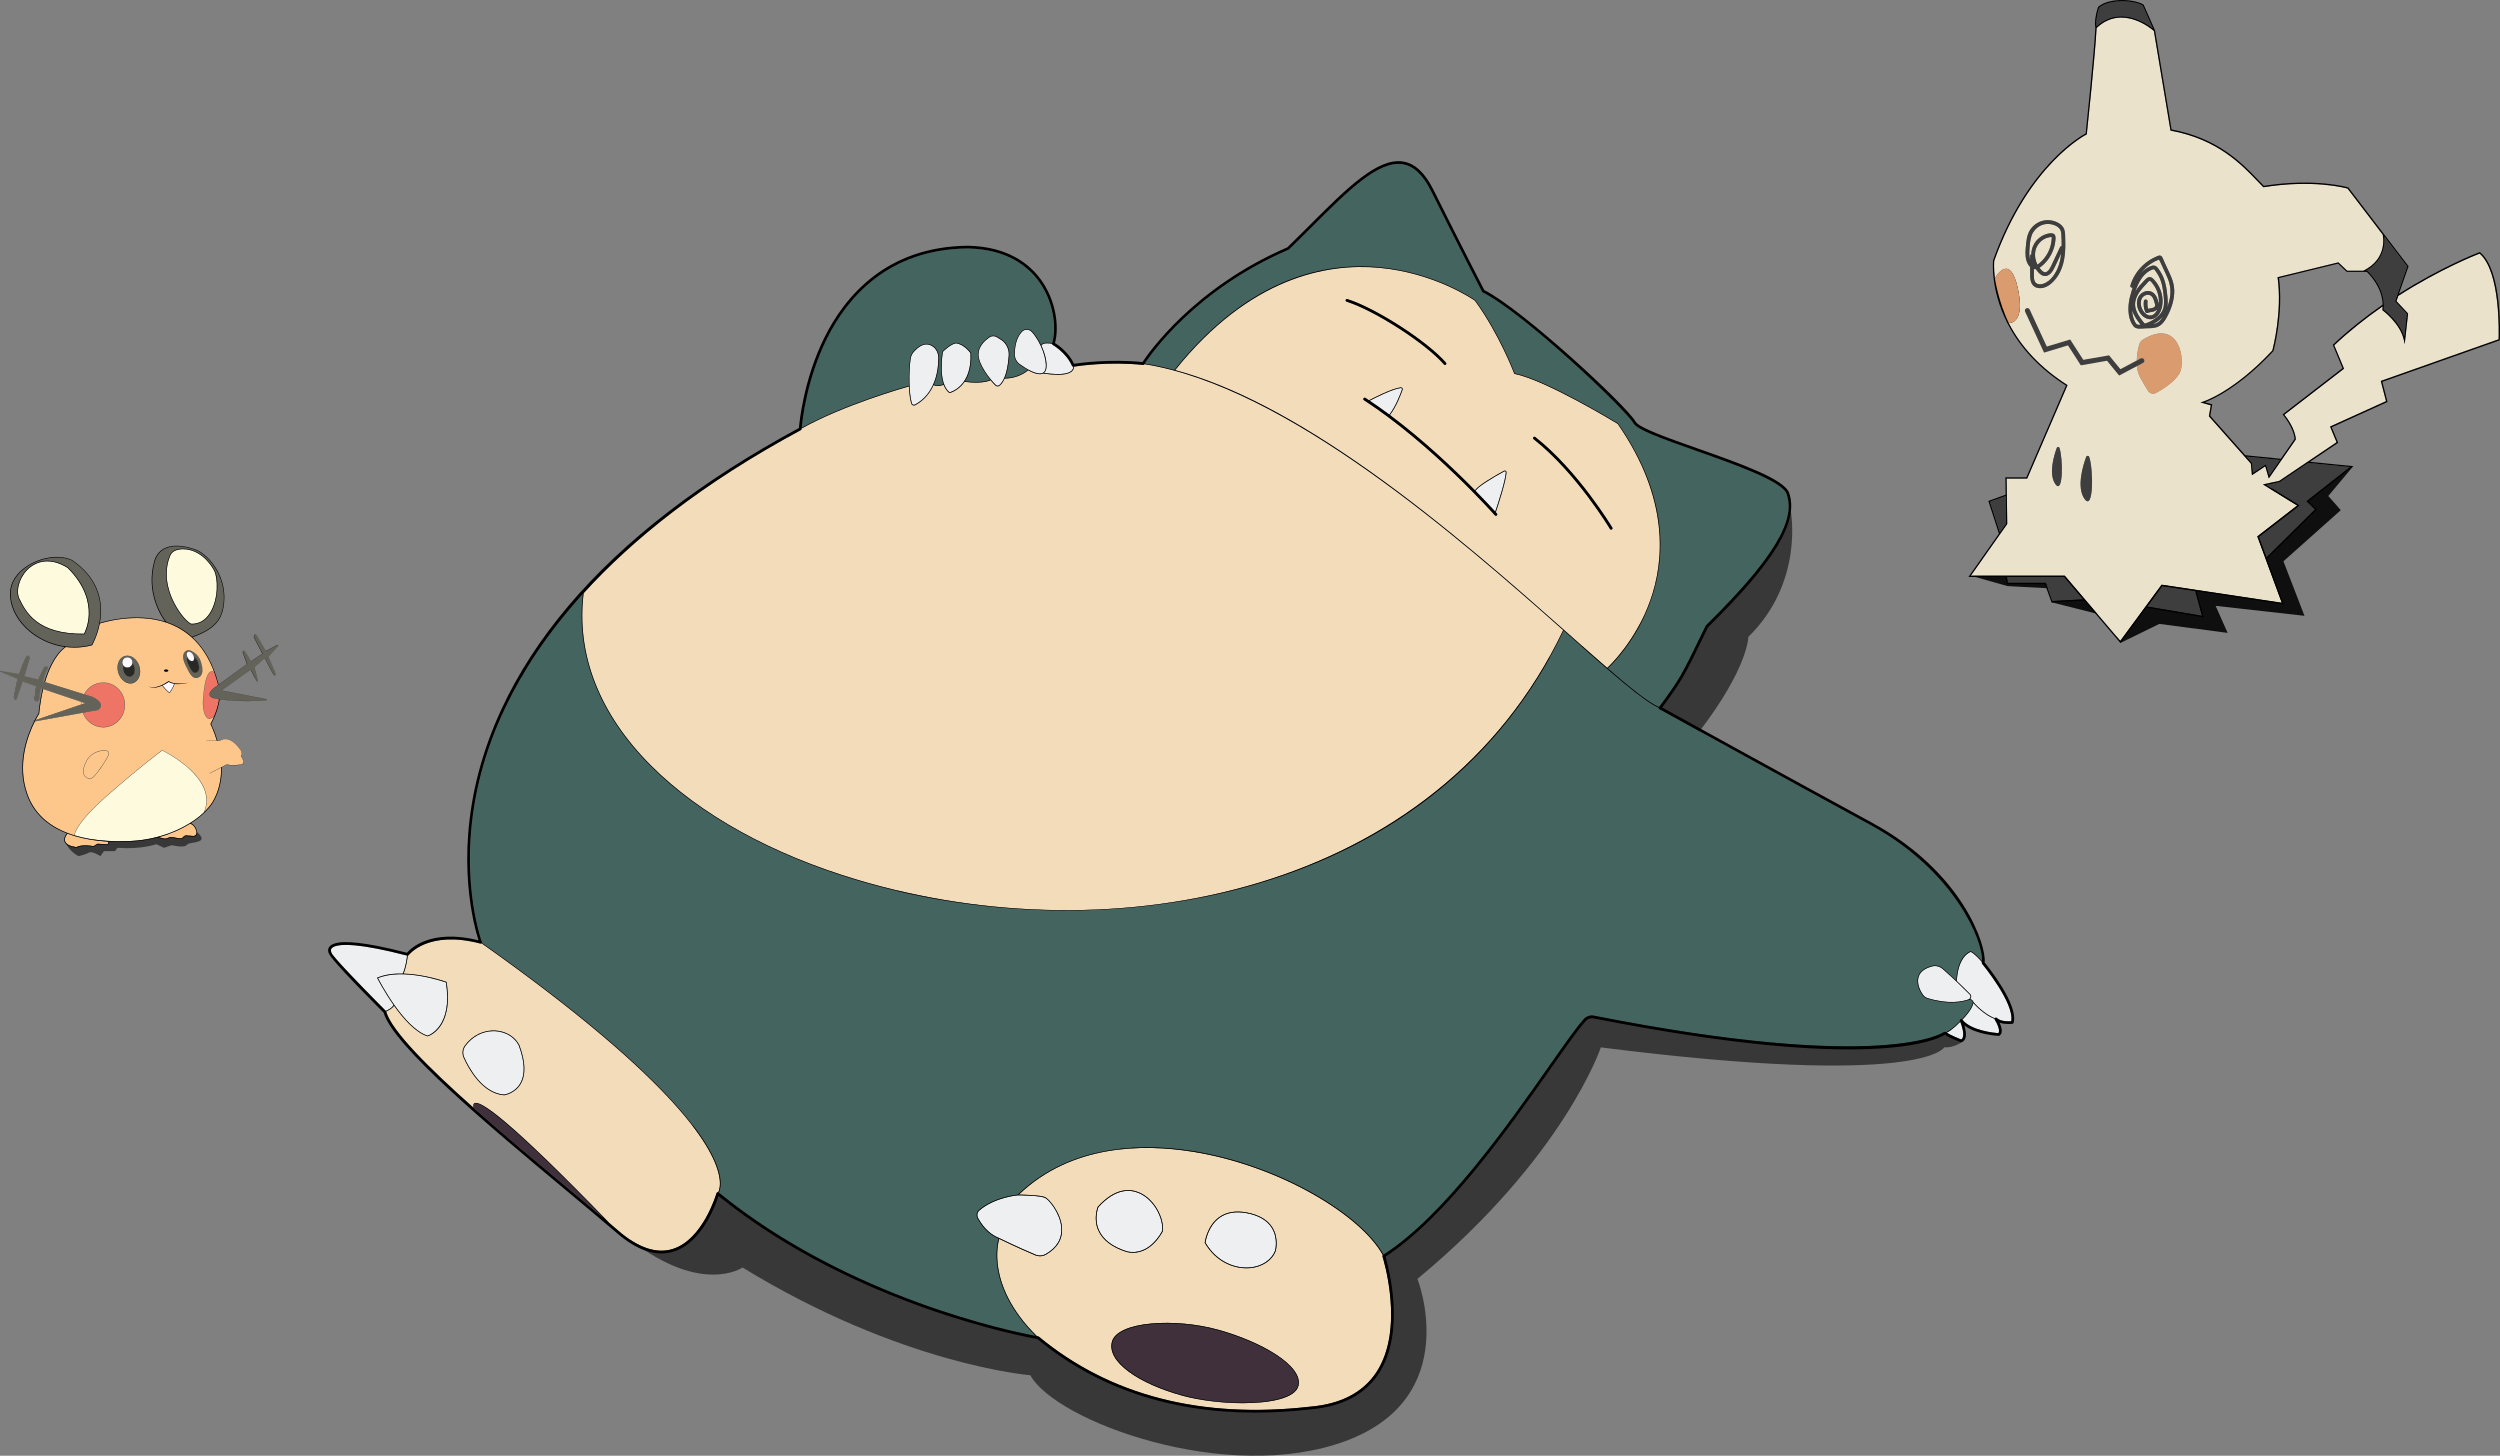 <?xml version="1.0" encoding="UTF-8"?>
<svg xmlns="http://www.w3.org/2000/svg" viewBox="0 0 866.59 504.62">
  <rect x="0" y="0" width="866.59" height="504.62" fill="#808080" stroke="none"/>
  <defs>
    <style>
      .cls-1, .cls-2 {
        fill: #0f0f0f;
      }

      .cls-3 {
        fill: #fdc78b;
      }

      .cls-4 {
        fill: #f2dcba;
      }

      .cls-5 {
        fill: #3e3e3e;
      }

      .cls-6 {
        fill: #fefadd;
      }

      .cls-7 {
        fill: #44655f;
      }

      .cls-8 {
        fill: #eae2cb;
      }

      .cls-9 {
        fill: #da9b6f;
      }

      .cls-10 {
        fill: #edeff1;
      }

      .cls-11 {
        fill: #ee7566;
      }

      .cls-12 {
        fill: #646359;
      }

      .cls-13 {
        fill: #fdf8fd;
      }

      .cls-14 {
        fill: #3f303c;
      }

      .cls-2 {
        opacity: .63;
      }

      .cls-15 {
        fill: #282825;
      }
    </style>
  </defs>
  <g id="Camada_8" data-name="Camada 8">
    <path class="cls-2" d="M679.98,361.28s-3.07,2.09-6.02,1.74c0,0-7.09,14.24-119.05,.04,0,0-12.68,38.11-63.57,80.25,0,0,16.19,40.99-24.91,56.2s-100.61-6.88-109.29-22.81c0,0-44.46-3.47-99.74-37.33,0,0-14.03,9.73-38.86-9.58l59.36-109.01,290.24-103.98,24.43-39.71,28.2,.25s4.63,24.51-14.72,43.41c0,0,0,10.6-16.93,32.72"/>
    <polyline class="cls-1" points="815.74 161.56 807.07 171.93 811.4 176.84 791.52 194.56 798.81 213.46 768.02 210.01 772.17 219.38 748.49 216.27 735.01 222.87 729.67 213.46 711.13 208.78 714.48 204.16 695.86 203.16 683.17 199.56 778.68 171.53"/>
    <path class="cls-2" d="M68.35,288.51s2.96,2.24,.62,3.09-3.37,.34-4.32,1.37-5.1,0-5.1,0l-2.71,.92-2.65-1.26s-5.16,1.88-13.46,1.26l-.88,1.15h-3.83l-1.21,1.73s-2.9-1.9-4.03-1.21-3.55,1.21-3.55,1.21c0,0-3.46-1.6-4.63-5.12"/>
  </g>
  <g id="Final">
    <g>
      <path class="cls-4" d="M225.74,265.43c17.03,17,41.79,30.68,71.6,39.57,88.46,26.36,200.84,5.08,244.52-86.57-36.33-32.17-95.79-84.33-145.15-92.21-.01,.02-.03,.05-.03,.05-.1,.16-.27,.24-.46,.22-11.76-1.25-22.69,.39-23.98,.59,.03,.36-.03,.86-.41,1.35-.58,.74-1.97,1.47-5.18,1.47-1.35,0-3.01-.13-5.07-.44-.34,.16-.72,.24-1.14,.24-1.21,0-2.68-.6-4.06-1.35-.43,.38-3.36,2.83-8.13,2.86-.6,1.33-1.25,2.07-1.73,2.47-.2,.17-.45,.25-.7,.25-.28,0-.55-.1-.76-.3-.46-.44-1.05-1.07-1.67-1.82-.36,.17-1.91,.82-5.08,.82-1.11,0-2.42-.08-3.94-.29-2.19,3.18-5.14,3.88-5.19,3.89,0,0-.02,0-.03,0-.03,0-.05,0-.07-.02-.9-.69-1.53-1.68-1.98-2.8-.31,.1-1.22,.38-2.1,.38-.5,0-.97-.1-1.33-.35-1.92,4.22-4.85,6.22-6.43,7.02-.14,.07-.29,.11-.44,.11-.13,0-.26-.03-.38-.08-.26-.11-.45-.33-.53-.6-.44-1.47-.7-3.61-.81-5.93-1.53,.43-22.59,6.41-37.19,14.58,0,.09-.01,.16-.01,.16-.01,.16-.1,.31-.25,.39-34.26,18.44-58.37,37.87-75.3,56.53-2.61,21.23,5.48,41.89,23.43,59.81Z"/>
      <path class="cls-7" d="M679.41,353.96s-.02-.05-.03-.06c-.1-.22-.01-.48,.19-.6,.15-.09,.34-.09,.49,0,.91-.92,3.41-3.62,3.82-5.82-.03-.11-.19-.54-.57-.75-.24-.14-.54-.15-.88-.05-1.21,.43-3.19,.91-5.9,.91-2.3,0-5.12-.35-8.45-1.37-.61-.19-1.14-.56-1.55-1.08-1.02-1.3-2.51-4.17-1.64-6.69,.61-1.77,2.25-3.01,4.89-3.68,1.3-.33,2.72,.03,3.79,.96,1.55,1.34,3.1,2.77,4.53,4.12,.53-8.93,4.87-10.08,5.06-10.12h.04s.04,0,.04,0c1.23,.55,2.97,2.43,3.82,3.39,.42-6.79-9.48-31.29-38.71-47.17-30.9-16.79-72.69-39.89-73.11-40.12-.12-.07-.21-.18-.23-.32-.01-.06-.01-.12,0-.18-5.35-2.3-16.41-12.09-31.59-25.53-.45-.39-.9-.79-1.35-1.2-20.71,43.41-57.98,73.92-107.8,88.24-20.37,5.85-42.42,8.77-64.76,8.77-24.34,0-49.02-3.47-72.22-10.38-14.63-4.36-28.18-9.94-40.29-16.6-12.33-6.78-22.89-14.52-31.41-23.03-17.91-17.88-26.03-38.5-23.54-59.68-20.63,22.82-30.53,44.46-35.11,61.69-9.05,33.99,.06,58.6,.15,58.84,.04,.11,.03,.22-.01,.33,68.77,48.63,81.28,72.06,82.6,81.7,.37,2.72-.15,4.26-.49,4.93,45.19,36.77,102.19,48.26,109.87,49.68-9.3-9.23-12.35-17.82-13.25-23.46-.9-5.71,.15-9.61,.36-10.3-3.95-1.56-6.28-5.06-7.33-7.02-.53-.99-.3-2.23,.54-2.95,5.31-4.48,12.82-5.22,13.47-5.27,7.63-7.36,17.14-12.31,28.28-14.72,9.88-2.14,20.85-2.26,32.59-.36,14.14,2.29,28.91,7.52,41.61,14.72,11.68,6.63,20.48,14.32,24.26,21.2,21-13.51,43-44.85,57.57-65.6,5.27-7.5,9.43-13.43,11.92-16.13,.89-.96,2.19-1.39,3.47-1.13,100.82,19.88,121.14,5.82,121.33,5.68,.17-.12,.39-.13,.56,0,.04,.03,.09,.06,.13,.09,.75-.36,2.44-1.38,4.84-3.87Z"/>
      <path class="cls-10" d="M323.14,119.99c-.63-.4-1.29-.6-1.96-.6-1.39,0-2.86,.85-4.38,2.54-.63,.7-1.03,1.6-1.16,2.6-.61,4.58-.56,11.82,.47,15.28,.06,.2,.21,.36,.4,.45,.2,.09,.42,.08,.62-.02,2.43-1.24,8.08-5.29,8.16-16.14,.01-1.71-.81-3.28-2.14-4.11Z"/>
      <path class="cls-10" d="M331.36,119c-1.86,.33-4.24,2.67-4.51,2.94-.12,.68-1.82,10.77,2.32,14.05,.69-.18,7.83-2.37,7.24-13.58-.22-.31-2.33-3.11-5.05-3.4Z"/>
      <path class="cls-10" d="M347.14,117.89c-.52-.36-1.09-.71-1.7-1.06-.36-.2-.75-.3-1.15-.3-.46,0-.91,.14-1.3,.41-1.39,.96-3.74,2.98-3.82,5.77-.11,3.64,4.11,8.91,6.05,10.75,.32,.3,.81,.32,1.15,.04,1.05-.85,2.87-3.33,3.3-10.34,.13-2.09-.84-4.1-2.52-5.27Z"/>
      <path class="cls-10" d="M148.23,358.99c.59-.2,8.77-3.22,6.35-18.43-1.07-.38-14.77-5.09-23.54-1.51,.77,1.51,9.04,17.3,17.19,19.94Z"/>
      <path class="cls-10" d="M136.41,348.36c-3.34-4.75-5.6-9.22-5.64-9.31l-.06-.11,.12-.05c2.65-1.11,5.74-1.46,8.82-1.4,.99-2.38,1.36-5.15,1.47-6.23-21.12-5.48-25.34-3.57-26.17-2.49-.47,.6-.1,1.28-.08,1.31,.05,.08,.07,.17,.06,.26,.58,1.49,11.8,13.05,18.81,20.06,.01,.01,.01,.03,.02,.04,2.35-1.11,2.62-1.96,2.65-2.09Z"/>
      <path class="cls-10" d="M521.81,163.41c-.06-.04-.13-.06-.19-.06-.06,0-.12,.01-.17,.05-4.54,2.47-9.42,5.48-9.95,6.77,3.38,3.44,5.77,6.04,6.81,7.19,.91-2.72,3.53-10.73,3.67-13.64,0-.13-.05-.24-.16-.31Z"/>
      <path class="cls-10" d="M485.91,134.66c-.08-.1-.21-.16-.34-.14-2.83,.31-8.95,3.43-10.78,4.39,2.3,1.53,4.57,3.14,6.81,4.81,2.22-2.89,3.78-7.02,4.37-8.71,.04-.12,.02-.24-.06-.34Z"/>
      <path class="cls-10" d="M171.9,357.47c-.29-.02-.58-.03-.86-.03-3.76,0-7.33,1.87-9.71,5.12-.84,1.14-1,2.66-.42,3.95,1.65,3.69,6.31,12.34,13.83,12.92,.23-.03,3.62-.61,5.51-3.76,1.85-3.1,1.7-7.57-.45-13.3-1.45-2.79-4.4-4.62-7.9-4.89Z"/>
      <path class="cls-7" d="M315.39,124.5c.14-1.05,.56-2,1.22-2.73,2.93-3.25,5.23-2.88,6.65-1.99,1.4,.88,2.26,2.53,2.25,4.32-.03,3.82-.74,6.79-1.76,9.11,.86,.67,2.75,.13,3.25-.03-1.63-4.45-.44-10.98-.38-11.32,0-.02,.02-.04,.03-.06,.11-.11,2.63-2.69,4.68-3.04,.01,0,.02,0,.03,0,2.97,.3,5.16,3.4,5.25,3.53,.01,.02,.02,.04,.02,.06,.25,4.57-.78,7.67-2.14,9.76,5.45,.73,8.12-.24,8.71-.5-2.02-2.46-4.37-6.14-4.29-8.92,.09-2.89,2.49-4.97,3.92-5.96,.81-.56,1.84-.6,2.7-.11,.62,.35,1.2,.71,1.72,1.07,1.76,1.21,2.76,3.31,2.63,5.48-.23,3.71-.86,6.17-1.55,7.8,4.45-.06,7.23-2.24,7.8-2.74-1.05-.58-2.03-1.24-2.8-1.79-1.16-.84-1.85-2.18-1.85-3.61,.02-4.47,1.44-6.85,2.63-8.05,.47-.47,1.1-.73,1.77-.73,.01,0,.02,0,.03,0,.68,0,1.34,.29,1.8,.78,1.18,1.25,2.26,2.92,3.11,4.7,.69-1.04,2.87-.79,3.84-.61,1.59-5.29,.51-14.32-4.64-21.42-3.66-5.05-10.91-11.12-24.59-11.37-27.7,.25-41.89,17.21-48.9,31.4-6.91,13.96-8.43,28.05-8.67,30.71,14.9-8.3,36.36-14.32,37.15-14.54-.14-3.14,0-6.6,.34-9.2Z"/>
      <path class="cls-7" d="M444.52,97.97c10.74-4.62,22.02-6.44,33.52-5.4,19.59,1.77,33.22,11.35,33.35,11.45,.01,0,.02,.02,.03,.03,8.1,11.06,13.27,24.3,13.67,25.32,11,2.24,35.54,17.2,35.79,17.35,.01,0,.03,.02,.04,.03,8.01,11.55,12.8,23.21,14.24,34.65,1.15,9.16,.17,18.19-2.92,26.86-4.98,13.97-13.92,22.48-14.93,23.42,8.16,7.05,14.25,11.9,17.79,13.42,7.28-9.86,7.73-10.79,15.2-26.17l.99-2.05s.06-.09,.1-.13c28.63-28.1,30.19-38.79,27.94-45.54-1.47-4.4-18.03-10.24-31.35-14.94-12.66-4.47-20.48-7.32-21.78-9.59-2.74-4.81-38.1-38.28-52.23-45.34-.09-.05-.16-.12-.21-.21-.06-.12-6.53-12.57-17.72-34.96-2.8-5.61-6.01-8.63-9.79-9.25-8.38-1.36-19.01,9.26-31.32,21.56-2.61,2.61-5.31,5.31-8.1,8-.04,.04-.09,.07-.14,.1-32.5,13.96-48.06,36.71-49.82,39.41,3.33,.54,6.75,1.27,10.25,2.21,11.43-14.3,24.02-24.47,37.42-30.24Z"/>
      <path class="cls-10" d="M357.57,115c-.42-.44-1.01-.7-1.63-.71-.62-.01-1.2,.23-1.63,.66-1.16,1.17-2.54,3.49-2.56,7.88,0,1.34,.65,2.62,1.75,3.41,2.14,1.54,6.03,3.98,8.02,2.99,.49-.24,.8-.77,.95-1.57,.51-2.86-1.56-9.15-4.89-12.67Z"/>
      <path class="cls-4" d="M560.73,146.91c-.85-.52-24.96-15.17-35.75-17.32-.04,0-.07-.04-.09-.07-.05-.14-5.29-13.89-13.65-25.31-.53-.37-14-9.66-33.23-11.39-17.99-1.63-44.83,3.22-70.65,35.46,19.54,5.28,41.75,16.83,67.51,35.08,25.9,18.35,50.63,40.26,68.69,56.25,4.98,4.41,9.51,8.43,13.55,11.92,.88-.81,9.9-9.32,14.9-23.36,4.83-13.56,6.79-35.19-11.28-61.26Zm-94.27-42.94c.08-.25,.34-.39,.6-.31,9.95,3.16,27.84,14.7,34.18,22.05,.17,.2,.15,.5-.05,.67-.09,.08-.2,.12-.31,.12-.13,0-.27-.06-.36-.17-6.26-7.26-23.92-18.65-33.75-21.76-.25-.08-.39-.35-.31-.6Zm52.44,74.04c.17,.2,.16,.5-.04,.67-.09,.08-.2,.12-.32,.12-.13,0-.26-.05-.36-.16-.22-.24-21.83-24.62-45.38-39.91-.22-.14-.28-.44-.14-.66,.14-.22,.44-.28,.66-.14,.41,.27,.83,.55,1.24,.82,1.68-.89,8-4.15,10.98-4.47,.22-.02,.42,.06,.56,.23,.13,.16,.16,.37,.1,.57-.59,1.7-2.16,5.86-4.4,8.77,11.95,8.91,22.71,19.2,29.53,26.14,.92-1.72,7.22-5.28,10.01-6.8,.19-.11,.42-.1,.61,.02,.18,.11,.29,.31,.27,.52-.15,3.03-2.84,11.22-3.72,13.83,.24,.27,.39,.43,.4,.45Zm39.82,5.52c-.08,.05-.16,.07-.24,.07-.16,0-.32-.08-.41-.23-.12-.19-11.7-19.51-26.47-31.13-.21-.16-.24-.46-.08-.67,.16-.21,.46-.24,.67-.08,14.91,11.73,26.58,31.19,26.7,31.39,.14,.23,.06,.52-.17,.65Z"/>
      <path class="cls-10" d="M364.66,119.16c-.96-.17-3.2-.44-3.68,.64,1.33,2.85,2.06,5.91,1.71,7.91-.13,.73-.41,1.24-.81,1.56,6.64,.96,8.98,0,9.75-.98,.34-.43,.39-.87,.37-1.18-.18-.01-.34-.11-.41-.28-2-4.59-6.64-7.26-6.69-7.28-.14-.08-.23-.23-.24-.39Z"/>
      <path class="cls-14" d="M164.57,382.64c-.44,.29-.18,1.2-.05,1.53l-.12,.05c10.6,9.42,22.38,19.25,32.63,27.8,4.36,3.63,8.54,7.12,12.32,10.32-36.9-37.96-43.62-40.46-44.79-39.71Z"/>
      <path class="cls-10" d="M669.83,334.99c-2.56,.65-4.15,1.83-4.73,3.53-.83,2.43,.69,5.3,1.61,6.47,.38,.48,.87,.83,1.43,1,7.21,2.22,12,1.24,14.21,.46,.34-.12,.59-.4,.68-.75,.08-.35-.02-.71-.28-.97-1.9-1.92-5.64-5.62-9.35-8.82-1.02-.88-2.35-1.22-3.58-.91Z"/>
      <path class="cls-10" d="M359.01,434.92c1.14,.47,2.42,.38,3.52-.25,3.88-2.24,5.69-5.35,5.37-9.22-.41-5.08-4.45-9.79-5.76-10.29-2.11-.8-9.09-.83-9.24-.83-.08,0-7.91,.61-13.37,5.22-.76,.64-.96,1.76-.48,2.65,1.04,1.95,3.37,5.44,7.31,6.95,0,0,0,0,0,0h0c6.4,3.08,10.41,4.84,12.65,5.76Z"/>
      <path class="cls-10" d="M674.8,357.98c1.55,.98,4.29,2.06,5.01,2.34,.24-.13,.42-.33,.54-.61,.59-1.39-.32-4.21-.85-5.51-2.27,2.35-3.89,3.37-4.71,3.79Z"/>
      <path class="cls-4" d="M479.38,435.08c-3.75-6.84-12.53-14.52-24.19-21.13-12.67-7.19-27.42-12.4-41.53-14.69-17.56-2.84-42.27-2.56-60.48,14.84,1.37,.01,7.09,.11,9.03,.84,1.34,.51,5.49,5.32,5.91,10.49,.32,3.97-1.52,7.15-5.49,9.45-.67,.39-1.41,.58-2.14,.58-.54,0-1.07-.1-1.58-.32-2.23-.92-6.21-2.66-12.54-5.71-.21,.71-1.23,4.55-.34,10.18,.9,5.65,3.97,14.29,13.42,23.56,.27,.05,.43,.08,.46,.08,.08,.01,.16,.05,.23,.1,24.63,20.37,56.23,28.54,93.91,24.26,10.62-.88,18.35-4.86,22.99-11.84,10.14-15.24,2.29-39.96,2.21-40.21-.06-.17,0-.36,.13-.49Zm-61.77-4.33c0-.06,.71-5.67,4.89-8.75,2.52-1.86,5.77-2.44,9.67-1.71,4.22,.78,7.21,2.53,8.88,5.2,2.34,3.74,1.2,8.02,1.19,8.06h0c-1.24,3.35-4.67,5.65-8.96,6.02-.39,.03-.8,.05-1.21,.05-4.7,0-10.62-2.28-14.43-8.79l-.02-.03v-.04Zm-36.85-4.12c-1.93-4.19-.25-8.26-.23-8.3l.02-.03c6.03-6.65,11.18-6.34,14.45-4.89,5.29,2.34,8.52,8.88,8.1,13.29v.04c-.05,.08-3.62,7.51-10.35,7.51-.69,0-1.41-.08-2.16-.25-5-1.58-8.3-4.06-9.82-7.37Zm69.28,53.86c-1.14,4.16-9.59,5.9-19.24,5.9-7.17,0-15.01-.96-21.03-2.62-7.45-2.05-13.99-4.97-18.43-8.23-4.78-3.51-6.81-7.14-5.89-10.49,.9-3.25,5.83-5.53,13.54-6.25,7.25-.68,15.9,.11,23.15,2.11,15.21,4.19,29.8,12.66,27.9,19.59Z"/>
      <path class="cls-10" d="M691.41,353.16c-3.48-1.28-6.64-4.66-7.34-5.45-.53,2.25-2.93,4.84-3.83,5.74,3.05,3.83,11.13,4.58,12.46,4.68,.8-.86-.45-3.48-1.22-4.67-.06-.09-.08-.2-.07-.3Z"/>
      <path class="cls-10" d="M686.98,333.68c.01-.07,.02-.17,.03-.25-.76-.87-2.6-2.89-3.84-3.48-.43,.13-4.41,1.61-4.85,10.09,1.89,1.79,3.54,3.43,4.61,4.51,.31,.32,.44,.76,.34,1.19-.06,.25-.19,.46-.36,.63,.19,0,.36,.06,.52,.15,.47,.26,.65,.77,.69,.89,.17,.2,3.59,4.14,7.38,5.54,.03-.04,.05-.07,.09-.1,.19-.15,.46-.14,.64,.03,1.27,1.27,4.01,1.19,4.96,1.12,1.2-6.24-9.98-19.79-10.1-19.93-.09-.11-.13-.25-.1-.39Z"/>
      <path class="cls-10" d="M402.86,426.65c.4-4.33-2.76-10.74-7.96-13.03-3.19-1.41-8.24-1.71-14.16,4.82-.12,.3-1.59,4.14,.23,8.09,1.5,3.24,4.75,5.68,9.67,7.23,7.76,1.76,11.99-6.67,12.22-7.12Z"/>
      <path class="cls-10" d="M433.25,439.33c4.19-.36,7.54-2.61,8.75-5.85,.04-.16,1.09-4.27-1.16-7.87-1.63-2.6-4.56-4.32-8.72-5.09-3.83-.71-7.02-.15-9.48,1.67-3.91,2.89-4.72,8.05-4.78,8.55,4.09,6.96,10.63,9,15.39,8.59Z"/>
      <path class="cls-4" d="M249.42,408.48c-1.35-9.61-13.87-32.97-82.5-81.5-.12,.1-.27,.14-.42,.1-18.13-4.77-24.78,3.92-24.85,4.01-.07,.1-.19,.15-.31,.17-.11,1.06-.47,3.83-1.45,6.23,7.48,.21,14.73,2.83,14.83,2.86l.07,.02v.07c1.35,8.34-.49,12.99-2.27,15.43-1.94,2.66-4.17,3.32-4.26,3.34h-.03s-.03,0-.03,0c-4.18-1.33-8.38-6.08-11.61-10.64-.17,.37-.76,1.14-2.71,2.07,1.89,6.72,14.85,19.62,30.36,33.42-.13-.39-.34-1.28,.2-1.63,1.85-1.22,11.56,5.12,46.78,41.49,1.11,.95,2.2,1.87,3.22,2.75,6.8,5.85,13.06,7.98,18.62,6.31,10.6-3.18,15.27-19.21,15.32-19.37,.04-.15,.16-.28,.32-.32,.05-.01,.1-.02,.14-.02,.04,0,.08,.01,.13,.02,.32-.65,.83-2.16,.46-4.83Zm-68.97-32.69c-2.01,3.35-5.66,3.87-5.69,3.88h-.01s-.01,0-.01,0c-7.65-.57-12.37-9.32-14.04-13.06-.61-1.37-.44-2.98,.44-4.19,2.6-3.56,6.63-5.5,10.78-5.18,3.58,.27,6.61,2.15,8.1,5.03,2.18,5.82,2.33,10.36,.43,13.53Z"/>
      <path class="cls-14" d="M422.08,461.13c-5.52-1.52-11.85-2.33-17.75-2.33-1.82,0-3.6,.08-5.31,.24-7.6,.71-12.46,2.92-13.33,6.08-.9,3.25,1.11,6.79,5.8,10.24,4.41,3.24,10.93,6.15,18.35,8.2,15.54,4.28,38.15,3.52,39.97-3.12,1.87-6.79-12.63-15.14-27.73-19.3Z"/>
      <path d="M687.95,333.62c.67-5.59-7.33-31.23-39.17-48.52-29.11-15.82-67.89-37.24-72.62-39.86,7.04-9.55,7.74-10.97,14.97-25.89l.96-1.97c23.02-22.6,31.44-36.5,28.12-46.46-1.61-4.85-17.03-10.28-31.93-15.54-9.88-3.48-20.09-7.09-21.27-9.17-3.22-5.63-38.97-38.79-52.5-45.66-.73-1.41-7.08-13.68-17.64-34.8-2.95-5.9-6.38-9.09-10.49-9.76-8.86-1.44-19.65,9.34-32.14,21.82-2.59,2.58-5.27,5.26-8.02,7.93-32.74,14.1-48.44,37.09-50.19,39.77-11.24-1.15-21.67,.28-23.72,.59-1.89-4.02-5.5-6.5-6.62-7.19,1.54-5.56,.38-14.75-4.86-21.97-3.79-5.23-11.26-11.51-25.36-11.76-28.21,.26-42.63,17.52-49.77,31.95-7.15,14.49-8.59,29.1-8.77,31.24-33.74,18.19-60.56,38.86-79.73,61.44-9.8,11.55-17.62,23.61-23.39,36.04-3.28,7.08-5.9,14.28-7.84,21.57-8.16,30.73-1.6,53.88-.1,58.51-16.62-4.08-23.53,2.84-24.79,4.33-3.87-1-7.34-1.8-10.41-2.39-9.42-1.83-14.96-1.73-16.52,.32-.84,1.12-.17,2.3-.14,2.36h.02c.42,1,3.04,4.45,16.64,18.15,.72,.73,1.49,1.5,2.28,2.29,3.4,11.66,36.68,39.43,63.45,61.76,6.41,5.35,12.47,10.41,17.4,14.65,7.06,6.09,13.63,8.28,19.51,6.5,9.95-2.99,14.72-16.13,15.75-19.34,47.37,38.27,107.36,49.05,110.55,49.61,20.55,16.96,45.89,25.5,75.5,25.49,6.15,0,12.49-.36,19.02-1.11,10.91-.9,18.88-5.03,23.69-12.27,9.72-14.61,3.36-37.56,2.42-40.68,21.11-13.67,43.09-44.98,57.66-65.73,5.25-7.48,9.39-13.38,11.85-16.03,.66-.72,1.62-1.03,2.58-.84,96.21,18.97,119,7.46,121.81,5.69,1.85,1.2,5.33,2.52,5.49,2.58,.1,.04,.22,.05,.32,0,.58-.21,1-.61,1.25-1.2,.53-1.25,.16-3.16-.27-4.6,4.18,3.19,11.52,3.6,11.87,3.61,.11,0,.22-.02,.31-.09,.59-.42,.79-1.06,.77-1.77-.02-.91-.39-1.92-.77-2.73,1.96,.71,4.35,.42,4.48,.4,.19-.02,.35-.16,.4-.34,1.71-6.27-8.69-19.25-10.07-20.94ZM446.67,86.59c.06-.02,.1-.05,.14-.1,2.79-2.69,5.48-5.39,8.1-7.99,12.31-12.3,22.94-22.93,31.32-21.56,3.79,.62,6.99,3.64,9.8,9.25,11.19,22.39,17.65,34.83,17.72,34.96,.05,.09,.12,.16,.21,.21,14.13,7.06,49.48,40.54,52.23,45.34,1.3,2.27,9.12,5.12,21.77,9.59,13.31,4.7,29.88,10.55,31.35,14.95,2.25,6.74,.69,17.43-27.95,45.53-.04,.04-.07,.09-.1,.13l-.99,2.04c-7.46,15.38-7.92,16.31-15.19,26.17-3.54-1.52-9.62-6.37-17.79-13.42,1.02-.93,9.96-9.45,14.94-23.42,3.09-8.67,4.07-17.7,2.92-26.86-1.44-11.45-6.23-23.1-14.24-34.65,0-.02-.02-.03-.04-.04-.25-.15-24.79-15.12-35.79-17.35-.39-1.02-5.56-14.27-13.67-25.32,0,0-.02-.02-.03-.03-.13-.1-13.76-9.67-33.35-11.45-11.5-1.04-22.78,.77-33.52,5.4-13.4,5.76-25.99,15.94-37.42,30.23-3.5-.94-6.91-1.67-10.25-2.2,1.76-2.71,17.32-25.46,49.82-39.42Zm110.45,144.94c-4.03-3.49-8.57-7.51-13.55-11.92-18.06-15.99-42.8-37.9-68.69-56.25-25.76-18.25-47.97-29.81-67.52-35.08,25.83-32.25,52.67-37.09,70.66-35.46,19.23,1.74,32.7,11.02,33.23,11.39,8.36,11.43,13.6,25.17,13.65,25.31,.02,.04,.05,.07,.09,.08,10.79,2.16,34.9,16.8,35.76,17.32,18.07,26.08,16.11,47.71,11.28,61.26-5.01,14.04-14.01,22.55-14.9,23.36Zm-185.53-104.7c.08,.16,.24,.27,.41,.28,.03,.31-.02,.75-.36,1.18-.78,.98-3.11,1.94-9.76,.97,.41-.31,.69-.83,.82-1.55,.35-1.99-.39-5.06-1.72-7.91,.49-1.08,2.72-.81,3.68-.65,0,.16,.1,.31,.24,.39,.05,.03,4.69,2.69,6.69,7.29Zm-10.07,2.4c-1.99,.99-5.88-1.45-8.02-2.99-1.1-.79-1.75-2.07-1.75-3.41,.02-4.4,1.4-6.71,2.56-7.88,.43-.44,1.02-.68,1.64-.67,.62,0,1.21,.27,1.63,.71,3.32,3.52,5.39,9.81,4.88,12.68-.14,.79-.46,1.33-.94,1.56Zm-74.95-11.7c7.01-14.18,21.19-31.15,48.9-31.4,13.69,.25,20.93,6.31,24.6,11.37,5.15,7.1,6.22,16.12,4.64,21.41-.97-.17-3.16-.43-3.84,.62-.85-1.77-1.93-3.45-3.11-4.7-.46-.49-1.12-.77-1.8-.78h-.03c-.68,0-1.31,.26-1.77,.73-1.19,1.2-2.61,3.58-2.63,8.05,0,1.42,.68,2.77,1.84,3.61,.76,.55,1.75,1.21,2.8,1.79-.57,.5-3.36,2.67-7.8,2.74,.7-1.63,1.32-4.09,1.55-7.8,.13-2.17-.87-4.26-2.62-5.47-.52-.36-1.11-.72-1.73-1.07-.86-.49-1.89-.45-2.7,.11-1.43,.98-3.83,3.06-3.92,5.95-.09,2.78,2.27,6.46,4.28,8.92-.59,.27-3.26,1.23-8.71,.51,1.36-2.09,2.38-5.19,2.14-9.76,0-.03,0-.05-.02-.07-.1-.13-2.28-3.22-5.26-3.53h-.03c-2.05,.34-4.58,2.93-4.68,3.03-.02,.02-.03,.04-.04,.06-.06,.35-1.25,6.88,.38,11.33-.5,.16-2.38,.71-3.25,.03,1.02-2.33,1.74-5.29,1.76-9.12,.02-1.78-.85-3.43-2.24-4.31-1.42-.89-3.73-1.26-6.66,1.98-.66,.73-1.08,1.68-1.22,2.74-.34,2.6-.48,6.06-.34,9.2-.79,.22-22.25,6.24-37.15,14.54,.24-2.66,1.76-16.75,8.67-30.71Zm59.79,15.97c-.34,.28-.83,.26-1.14-.05-1.95-1.84-6.16-7.11-6.05-10.75,.08-2.78,2.42-4.81,3.82-5.77,.39-.27,.85-.4,1.31-.4,.39,0,.78,.1,1.14,.3,.61,.35,1.19,.71,1.71,1.06,1.68,1.16,2.65,3.19,2.52,5.27-.44,7-2.25,9.48-3.3,10.34Zm-17.2,2.49c-4.14-3.28-2.43-13.37-2.32-14.05,.28-.28,2.65-2.61,4.51-2.94,2.72,.29,4.83,3.09,5.05,3.4,.59,11.21-6.54,13.39-7.24,13.58Zm-12.05,4.25c-.19,.1-.42,.1-.62,.02-.19-.09-.33-.25-.4-.45-1.03-3.46-1.07-10.7-.47-15.28,.13-1,.53-1.91,1.16-2.6,1.53-1.69,2.99-2.54,4.39-2.54,.67,0,1.33,.19,1.96,.59,1.34,.83,2.15,2.4,2.14,4.11-.08,10.86-5.72,14.91-8.15,16.15Zm-39.51,8.84c.14-.08,.24-.22,.25-.38,0,0,0-.08,.02-.17,14.6-8.17,35.66-14.15,37.19-14.58,.1,2.33,.37,4.46,.81,5.93,.08,.27,.27,.49,.53,.6,.11,.06,.25,.08,.38,.08,.14,0,.3-.03,.44-.1,1.57-.8,4.5-2.79,6.42-7.02,.36,.26,.84,.35,1.34,.35,.88,0,1.79-.28,2.1-.38,.45,1.13,1.09,2.12,1.98,2.8,.02,.02,.05,.03,.07,.03,0,0,.02,0,.03,0,.05,0,3-.71,5.19-3.89,1.53,.21,2.83,.29,3.94,.29,3.18,0,4.72-.64,5.08-.82,.63,.75,1.21,1.38,1.67,1.82,.22,.2,.5,.31,.76,.31,.25,0,.5-.09,.71-.25,.49-.4,1.13-1.13,1.74-2.47,4.77-.03,7.7-2.47,8.13-2.86,1.39,.75,2.86,1.35,4.06,1.35,.42,0,.8-.08,1.13-.24,2.06,.31,3.73,.44,5.07,.44,3.2,0,4.6-.72,5.18-1.47,.39-.49,.44-.99,.41-1.34,1.29-.21,12.23-1.85,23.99-.59,.18,.02,.36-.07,.46-.23,0,0,.02-.03,.03-.05,49.37,7.88,108.83,60.04,145.15,92.2-43.67,91.66-156.06,112.94-244.52,86.57-29.81-8.88-54.57-22.57-71.61-39.57-17.95-17.92-26.03-38.59-23.42-59.81,16.94-18.66,41.05-38.09,75.3-56.53Zm-143.88,201.32c-.94-.95-1.97-1.98-3.04-3.06-6.81-6.9-15.27-15.71-15.77-17.01,0-.09-.02-.18-.07-.26,0-.03-.38-.71,.09-1.32,.67-.87,3.55-2.29,15.75,.09,2.91,.56,6.35,1.34,10.42,2.4-.11,1.08-.48,3.85-1.47,6.23-3.07-.07-6.17,.29-8.82,1.4l-.11,.05,.06,.11c.05,.09,2.31,4.56,5.65,9.31-.03,.12-.31,.98-2.65,2.09,0,0-.02-.03-.03-.04Zm20.85-9.85c2.42,15.21-5.76,18.24-6.35,18.44-8.15-2.64-16.41-18.44-17.19-19.94,8.77-3.59,22.47,1.13,23.54,1.51Zm42.45,71.48c-10.25-8.56-22.03-18.38-32.64-27.8l.12-.06c-.13-.32-.39-1.24,.05-1.53,1.16-.75,7.89,1.75,44.79,39.71-3.79-3.2-7.97-6.69-12.32-10.32Zm51.92,1.27s-.08-.02-.12-.02-.1,0-.14,.02c-.15,.05-.27,.17-.31,.32-.05,.16-4.71,16.2-15.32,19.37-5.56,1.67-11.82-.46-18.62-6.3-1.02-.89-2.11-1.81-3.22-2.76-35.22-36.38-44.92-42.71-46.78-41.49-.54,.35-.32,1.25-.2,1.63-15.52-13.79-28.48-26.7-30.37-33.42,1.96-.93,2.54-1.69,2.71-2.06,3.23,4.55,7.43,9.3,11.62,10.63h.03s.04,0,.04,0c.1-.03,2.33-.69,4.26-3.35,1.78-2.44,3.62-7.1,2.28-15.43v-.07s-.08-.03-.08-.03c-.1-.04-7.34-2.65-14.82-2.86,.98-2.4,1.34-5.18,1.45-6.23,.11-.03,.23-.08,.31-.17,.07-.1,6.71-8.77,24.85-4.01,.15,.04,.3,0,.42-.1,68.63,48.53,81.15,71.89,82.49,81.49,.38,2.66-.13,4.18-.46,4.83Zm228.09,62.47c-4.64,6.98-12.38,10.97-23,11.85-37.67,4.27-69.28-3.89-93.91-24.26-.07-.06-.14-.09-.23-.1-.03,0-.19-.03-.46-.08-9.45-9.27-12.52-17.91-13.42-23.56-.9-5.64,.12-9.48,.33-10.19,6.33,3.05,10.31,4.79,12.54,5.71,.51,.21,1.05,.31,1.58,.31,.73,0,1.47-.19,2.15-.58,3.97-2.3,5.81-5.47,5.48-9.44-.42-5.18-4.57-9.99-5.91-10.49-1.94-.73-7.66-.83-9.03-.84,18.21-17.41,42.92-17.68,60.48-14.84,14.11,2.28,28.86,7.5,41.53,14.69,11.66,6.61,20.44,14.29,24.19,21.13-.12,.13-.18,.31-.12,.49,.08,.25,7.94,24.97-2.2,40.21Zm-130.7-46.62c-3.94-1.51-6.27-5-7.31-6.94-.49-.9-.28-2.01,.48-2.65,5.47-4.61,13.3-5.22,13.38-5.23,.14,0,7.12,.03,9.23,.83,1.31,.5,5.35,5.21,5.76,10.29,.32,3.87-1.49,6.97-5.37,9.21-1.1,.64-2.37,.72-3.51,.26-2.24-.93-6.26-2.68-12.66-5.77h0s0,0,0,0Zm328.09-71.41c-.17-.12-.4-.11-.57,0-.19,.14-20.51,14.2-121.33-5.67-1.28-.26-2.58,.16-3.47,1.13-2.5,2.7-6.66,8.63-11.92,16.13-14.56,20.75-36.57,52.1-57.57,65.6-3.79-6.87-12.58-14.57-24.26-21.19-12.69-7.2-27.47-12.43-41.6-14.72-11.74-1.9-22.71-1.78-32.59,.36-11.14,2.4-20.65,7.36-28.28,14.72-.64,.06-8.15,.79-13.47,5.27-.84,.71-1.07,1.95-.53,2.94,1.04,1.96,3.38,5.47,7.32,7.02-.21,.69-1.26,4.59-.35,10.3,.89,5.65,3.94,14.24,13.24,23.46-7.68-1.41-64.68-12.91-109.87-49.68,.33-.67,.86-2.21,.49-4.93-1.33-9.64-13.83-33.07-82.61-81.7,.04-.1,.06-.22,0-.32-.09-.25-9.19-24.86-.15-58.85,1.84-6.91,4.54-14.55,8.45-22.69,5.82-12.11,14.33-25.35,26.67-39-2.49,21.18,5.63,41.79,23.54,59.68,8.52,8.51,19.08,16.25,31.41,23.03,12.11,6.65,25.67,12.24,40.3,16.6,23.2,6.91,47.87,10.38,72.21,10.38,22.34,0,44.4-2.92,64.76-8.77,49.82-14.33,87.1-44.84,107.8-88.24,.45,.4,.91,.8,1.34,1.19,15.18,13.45,26.24,23.23,31.59,25.53,0,.06,0,.12,0,.18,.03,.13,.11,.25,.24,.31,.42,.23,42.2,23.33,73.11,40.13,29.22,15.88,39.13,40.37,38.71,47.16-.85-.96-2.59-2.83-3.82-3.4h-.04s-.04,0-.04,0c-.11,.02-1.8,.47-3.21,2.9-.87,1.51-1.63,3.8-1.84,7.22-1.43-1.35-2.98-2.78-4.53-4.12-1.08-.93-2.49-1.29-3.8-.95-2.63,.67-4.28,1.9-4.88,3.68-.87,2.52,.62,5.39,1.64,6.69,.41,.52,.94,.9,1.55,1.08,3.34,1.03,6.16,1.37,8.46,1.37,2.71,0,4.68-.49,5.9-.91,.33-.1,.63-.09,.88,.05,.38,.21,.53,.65,.57,.75-.41,2.19-2.91,4.9-3.82,5.82-.15-.09-.33-.09-.49,0-.21,.12-.3,.38-.2,.6,0,.02,.02,.05,.03,.07-2.4,2.5-4.09,3.51-4.85,3.87-.04-.03-.09-.06-.12-.09Zm8.32-13.03c.25,.26,.35,.62,.28,.97-.09,.35-.33,.63-.68,.75-2.21,.78-7,1.75-14.21-.46-.56-.18-1.06-.52-1.43-1-.93-1.17-2.44-4.03-1.61-6.47,.58-1.7,2.17-2.88,4.73-3.53,1.22-.31,2.56,.03,3.58,.91,3.7,3.2,7.44,6.91,9.35,8.82Zm-2.4,14.99c-.12,.29-.3,.49-.54,.61-.72-.28-3.45-1.35-5.01-2.34,.81-.41,2.43-1.43,4.7-3.79,.53,1.3,1.44,4.13,.85,5.51Zm12.35-1.57c-1.34-.1-9.42-.85-12.47-4.68,.9-.9,3.3-3.49,3.82-5.73,.71,.78,3.87,4.16,7.34,5.45,0,.1,0,.21,.08,.31,.76,1.18,2.01,3.81,1.22,4.66Zm4.47-4.14c-.9,.07-3.4,.13-4.74-.93-.08-.06-.15-.12-.22-.19-.17-.17-.45-.19-.64-.03-.04,.03-.06,.07-.09,.1-3.79-1.39-7.21-5.33-7.38-5.53-.04-.12-.22-.63-.69-.89-.16-.1-.33-.14-.52-.15,.17-.16,.31-.38,.36-.62,.1-.44-.03-.88-.34-1.19-1.06-1.08-2.72-2.72-4.61-4.51,.19-3.45,.95-5.74,1.83-7.26,1.27-2.2,2.77-2.76,3.02-2.83,1.25,.59,3.08,2.61,3.84,3.48,0,.08-.02,.17-.03,.25-.03,.13,0,.28,.11,.39,.11,.13,11.29,13.68,10.09,19.92Z"/>
      <path d="M532.19,151.49c-.21-.16-.51-.13-.67,.08-.16,.21-.13,.51,.08,.67,14.77,11.62,26.35,30.93,26.47,31.13,.09,.15,.25,.23,.41,.23,.08,0,.17-.02,.24-.07,.23-.13,.3-.43,.17-.65-.12-.2-11.79-19.66-26.7-31.39Z"/>
      <path d="M500.52,126.34c.09,.11,.23,.17,.36,.17,.11,0,.22-.04,.31-.12,.2-.17,.22-.47,.05-.67-6.34-7.35-24.23-18.89-34.18-22.05-.26-.08-.52,.06-.6,.31-.08,.25,.06,.52,.31,.6,9.83,3.12,27.49,14.51,33.75,21.76Z"/>
      <path d="M521.94,163.21c-.19-.12-.41-.13-.61-.02-2.79,1.52-9.09,5.08-10.01,6.8-6.82-6.94-17.58-17.22-29.53-26.14,2.24-2.92,3.81-7.07,4.4-8.77,.07-.2,.03-.41-.1-.57-.13-.17-.34-.25-.56-.23-2.98,.32-9.29,3.58-10.98,4.47-.41-.27-.83-.55-1.24-.82-.22-.14-.52-.08-.66,.14-.14,.22-.08,.52,.14,.66,23.54,15.29,45.16,39.67,45.38,39.91,.09,.11,.23,.16,.36,.16,.11,0,.22-.04,.32-.12,.2-.17,.22-.48,.04-.67-.02-.02-.16-.18-.4-.45,.88-2.61,3.57-10.81,3.72-13.83,.01-.21-.09-.41-.27-.52Zm-47.15-24.31c1.82-.96,7.94-4.08,10.78-4.39,.13-.02,.26,.04,.34,.14,.08,.1,.1,.22,.06,.34-.59,1.69-2.15,5.82-4.37,8.71-2.23-1.66-4.51-3.27-6.81-4.81Zm43.52,38.46c-1.04-1.15-3.43-3.74-6.81-7.19,.53-1.29,5.41-4.3,9.95-6.77,.05-.03,.11-.05,.17-.05,.07,0,.13,.02,.19,.06,.11,.07,.17,.18,.16,.31-.14,2.91-2.76,10.92-3.67,13.64Z"/>
      <path d="M422.15,460.9c-7.25-2-15.9-2.78-23.15-2.11-7.71,.72-12.64,3-13.54,6.25-.92,3.35,1.11,6.98,5.89,10.49,4.43,3.26,10.98,6.18,18.43,8.23,6.02,1.66,13.86,2.62,21.03,2.62,9.65,0,18.09-1.75,19.24-5.9,1.91-6.93-12.68-15.4-27.9-19.59Zm27.67,19.53c-1.83,6.64-24.43,7.39-39.97,3.12-7.42-2.04-13.94-4.95-18.35-8.2-4.69-3.45-6.7-6.99-5.8-10.24,.87-3.15,5.73-5.37,13.33-6.08,1.7-.16,3.49-.24,5.31-.24,5.9,0,12.24,.82,17.75,2.33,15.1,4.16,29.6,12.51,27.73,19.3Z"/>
      <path d="M171.92,357.23c-4.15-.32-8.18,1.62-10.78,5.18-.89,1.21-1.06,2.82-.44,4.19,1.67,3.73,6.39,12.48,14.04,13.06h.01s.01,0,.01,0c.04,0,3.69-.53,5.69-3.88,1.89-3.16,1.75-7.71-.43-13.53-1.49-2.87-4.52-4.75-8.1-5.03Zm8.33,18.43c-1.89,3.16-5.28,3.73-5.51,3.76-7.52-.57-12.17-9.22-13.83-12.92-.58-1.29-.42-2.81,.42-3.95,2.37-3.25,5.95-5.12,9.71-5.12,.29,0,.58,.01,.86,.03,3.5,.27,6.46,2.1,7.9,4.89,2.15,5.73,2.3,10.21,.45,13.3Z"/>
      <path d="M432.06,439.62c.41,0,.82-.02,1.21-.05,4.28-.37,7.72-2.68,8.96-6.01h0c.01-.05,1.15-4.33-1.19-8.07-1.67-2.66-4.65-4.41-8.88-5.2-3.89-.73-7.15-.15-9.67,1.71-4.18,3.08-4.88,8.7-4.89,8.75v.04s.02,.03,.02,.03c3.81,6.51,9.74,8.79,14.43,8.79Zm-9.42-17.43c2.47-1.82,5.66-2.38,9.48-1.67,4.15,.77,7.09,2.48,8.72,5.09,2.25,3.59,1.2,7.7,1.16,7.87-1.21,3.25-4.56,5.49-8.75,5.85-4.77,.42-11.3-1.63-15.39-8.59,.07-.5,.87-5.66,4.78-8.55Z"/>
      <path d="M392.75,434.24c6.73,0,10.3-7.43,10.34-7.51v-.04c.43-4.41-2.79-10.96-8.09-13.29-3.27-1.44-8.42-1.76-14.45,4.89l-.02,.03s-1.7,4.11,.23,8.3c1.52,3.31,4.83,5.79,9.82,7.37,.75,.17,1.47,.25,2.16,.25Zm-11.77-7.71c-1.82-3.95-.35-7.8-.23-8.09,5.92-6.53,10.97-6.23,14.16-4.82,5.19,2.29,8.36,8.7,7.96,13.03-.22,.45-4.46,8.88-12.22,7.12-4.92-1.56-8.17-3.99-9.67-7.23Z"/>
    </g>
  </g>
  <g id="final">
    <g>
      <path class="cls-3" d="M11.84,250.03c-.06,.01-.1-.03-.11-.07-.01-.04,0-.1,.06-.12l.17-.06c-.03,.07-.07,.13-.1,.21,0,.01-.01,.03-.02,.04Z"/>
      <path class="cls-15" d="M65.01,228.09c.4,.69,1.02,1.13,1.53,1.13,.14,0,.27-.03,.38-.1,.38-.22,.51-.77,.37-1.39,.6,.47,1.06,1.1,1.29,1.79,.31,.92,.43,1.7,.36,2.3-.08,.69-.42,1.14-1,1.34-1.08,.36-1.81-1.13-2.34-2.23-.08-.17-.16-.33-.23-.47-.55-1.05-.71-1.96-.46-2.58,.03,.07,.06,.14,.1,.21Z"/>
      <path class="cls-13" d="M45.9,229.97h0c-.16,.84-.9,1.45-1.75,1.45-.53,0-1.03-.23-1.37-.64h0s0,0,0,0c-.27-.32-.42-.73-.42-1.15,0-.99,.8-1.79,1.79-1.79s1.79,.8,1.79,1.79c0,.12-.01,.23-.03,.34h0Z"/>
      <path class="cls-3" d="M25.76,289.78c3.41,1.03,7.29,1.68,11.54,1.94,.19,.08,.29,.18,.31,.3,.04,.23-.2,.51-.33,.64l-3.49-.18-1.36,.81c-4.15-.66-5.69,.19-5.96,.36-2.21-.32-3.51-.99-3.87-1.99-.42-1.15,.55-2.41,.78-2.69,.78,.3,1.58,.57,2.37,.81Z"/>
      <path class="cls-12" d="M64.47,230.67c.11,.22,.23,.47,.36,.73,.83,1.71,1.97,4.05,3.67,3.48,.92-.31,1.44-1.01,1.57-2.09,.11-.94-.08-2.15-.56-3.59-.6-1.77-2-2.96-3.11-3.48-.42-.2-.81-.3-1.11-.3-.12,0-.22,.02-.31,.05-.63,.24-1.06,.65-1.27,1.22-.36,.95-.09,2.37,.75,3.99Zm.41-2.86c-.15-.34-.23-.69-.23-1.01,.01-.41,.16-.73,.43-.88,.55-.31,1.4,.15,1.91,1.03,.13,.23,.23,.46,.29,.69,.64,.48,1.12,1.15,1.37,1.86,.32,.93,.44,1.71,.36,2.33-.09,.71-.44,1.18-1.04,1.39-.12,.04-.24,.06-.35,.06-.93,0-1.58-1.32-2.06-2.32-.08-.17-.16-.33-.23-.47-.57-1.1-.73-2.05-.45-2.68Z"/>
      <path class="cls-13" d="M65.11,225.97c.11-.06,.23-.09,.36-.09,.49,0,1.08,.42,1.47,1.1,.49,.85,.47,1.79-.04,2.09-.52,.3-1.34-.15-1.83-1.01-.24-.42-.37-.86-.36-1.26,0-.39,.15-.69,.4-.83Z"/>
      <path class="cls-13" d="M60.4,237.04c-.37,1.22-1.43,2.74-1.62,3-.93-.5-2.15-2.05-2.45-2.44,.78-.35,1.52-.79,2.17-1.23,.59,.35,1.23,.56,1.9,.67Z"/>
      <path class="cls-6" d="M25.83,289.55s0,0,0,0c.02-.3,.19-1.24,1.3-2.99,1.26-2,4.04-5.51,10.1-10.82,11.38-9.98,18.63-15.36,19-15.63,.32,.15,5.18,2.56,9.32,6.33,3.88,3.53,7.89,9.01,5.13,15.16-.05,.05-.1,.1-.15,.14-1.38,1.29-3,2.52-4.82,3.64-.01,0-.02,0-.02,.01h0c-3.31,2.04-7.17,3.67-11.17,4.72-3.02,.79-6.13,1.27-9.26,1.41-2.73,.12-5.39,.11-7.9-.04-4.24-.25-8.11-.9-11.51-1.93Z"/>
      <path class="cls-12" d="M66.56,220.71c9.25-3.24,10.44-7.34,10.95-11.97,.79-8.89-5.1-16.2-9.66-18.06-4.47-1.57-8.17-1.72-10.71-.44-1.67,.85-2.82,2.28-3.42,4.26-3.32,11.87,3.54,20.56,3.94,21.05,3.36,1.13,6.35,2.86,8.9,5.15Zm-.12-4.23c-.74,0-2.63-1.66-4.52-4.44-2.06-3.03-6.51-10.97-3.22-19.34,.37-.95,1.09-1.7,1.98-2.05,3.2-1.29,9.49-.48,13.73,7.01,1.59,3.09,1.34,10.39-1.36,14.82-1.59,2.62-3.88,4-6.62,4Z"/>
      <path class="cls-6" d="M62.11,211.91c-2.04-3-6.44-10.86-3.19-19.13,.35-.89,1.02-1.59,1.85-1.92,.75-.3,1.68-.49,2.72-.49,3.26,0,7.56,1.81,10.72,7.39,1.37,2.67,1.54,9.85-1.35,14.59-1.57,2.58-3.73,3.89-6.42,3.89-.58,0-2.4-1.51-4.33-4.33Z"/>
      <path class="cls-12" d="M72.7,240.93c-.27-1.14,1.74-2.6,1.76-2.61h0l1.31-.95h.06s0-.04,0-.04l9.86-7.12v-.02s-1.46-4.02-1.46-4.02c0-.05,.02-.48,.23-.59,.11-.06,.26-.01,.45,.13,.48,.6,2.16,3.48,2.18,3.51l.02,.03,.03-.02,3.9-2.62-2.98-5.77c.02-.09,.15-.82,.45-.89,.12-.03,.26,.05,.41,.24,.66,.84,3.19,5.47,3.21,5.51v.03s.04-.01,.04-.01l3.96-2.1c.11-.06,.21-.01,.26,.06,.05,.07,.07,.18-.01,.27l-3.35,3.69v.02s2.55,5.82,2.55,5.82c0,.15-.01,.55-.19,.62-.12,.05-.31-.07-.55-.34-.72-1.19-3.01-5.65-3.03-5.69l-.02-.03-3.62,3.25v.02s1.28,4.49,1.16,4.96c0,.01,0,.01,0,.01,0,0,0,0,0,0-.19,0-1.35-2.14-2.36-4.17l-.02-.03-.03,.02-10.21,7.28h.07s15.53,3.07,15.53,3.07c.1,.02,.14,.1,.14,.18,0,.07-.05,.15-.16,.16-2.95,.2-10.54,.54-17.42-.6-1.3-.22-2.04-.63-2.17-1.22Z"/>
      <path class="cls-12" d="M31.79,223.46c.26-.46,2.57-4.74,2.96-10.23,.38-5.33-1.02-12.95-9.85-18.92-3.96-1.91-10.31-1.12-15.1,1.89-3.92,2.46-6.07,5.84-6.07,9.53,0,4.97,2.72,9.91,7.45,13.54,5.86,4.5,13.56,6.06,20.62,4.19Zm-.77-10.68c-.09,4.24-1.7,7.05-1.71,7.08l-.03,.06h-.07c-.25,0-.49,0-.73,0-16.03,0-19.83-7.85-22.11-12.57l-.08-.16c-1.06-3.46,.73-8.19,4.08-10.77,2.14-1.65,6.7-3.81,13.19,.24l.02,.02c6.3,6.23,7.52,12.2,7.43,16.11Z"/>
      <path class="cls-11" d="M72.23,249.01c-1.38-.54-2.17-3.96-1.7-7.31,.51-6.81,1.71-8.59,2.62-8.88,.49-.16,.92,.11,1.14,.3,.49,1.35,.93,2.76,1.31,4.24v.02s.06,0,.06,0l-1.24,.89c-.09,.06-2.06,1.5-1.78,2.67,.14,.62,.89,1.05,2.22,1.27,.35,.06,.71,.11,1.06,.16-.11,.88-.45,2.85-1.52,5.5-.78,1-1.52,1.4-2.18,1.14Z"/>
      <path class="cls-3" d="M65.8,285.59s.53-.24,1.51,.94c.41,.49,.68,1.17,.81,2.02,.05,.32-.05,.64-.27,.88-.23,.25-.55,.37-.88,.35l-2.31-.18c-.43-.03-.84,.15-1.1,.48l-.09,.11c-.27,.34-.71,.51-1.13,.44l-2.8-.46c-.22-.04-.44-.02-.65,.05l-1.36,.45c-.18,.06-.37,.07-.55,.02l-1.96-.46c3.87-1.06,7.59-2.65,10.79-4.63,0,0,0,0,0,0Z"/>
      <path class="cls-15" d="M42.82,230.92s.04,.04,.06,.06c.03,.02,.05,.05,.08,.07,.02,.02,.05,.04,.07,.06,.03,.02,.06,.04,.09,.06,.02,.02,.05,.03,.07,.05,.03,.02,.06,.03,.1,.05,.03,.01,.05,.03,.08,.04,.03,.02,.07,.03,.1,.04,.03,.01,.05,.02,.08,.03,.04,.01,.07,.02,.11,.03,.03,0,.05,.02,.08,.02,.04,0,.09,.02,.13,.02,.02,0,.04,0,.07,.01,.07,0,.13,.01,.2,.01,.05,0,.11,0,.16,0,.02,0,.04,0,.06,0,.03,0,.07,0,.1-.01,.02,0,.04,0,.06-.01,.03,0,.06-.01,.09-.02,.02,0,.04-.01,.06-.02,.03,0,.06-.02,.09-.03,.02,0,.04-.02,.06-.03,.03-.01,.05-.02,.08-.03,.02,0,.04-.02,.06-.03,.03-.01,.05-.03,.08-.04,.02-.01,.04-.02,.06-.04,.02-.01,.05-.03,.07-.04,.02-.01,.04-.03,.06-.04,.02-.02,.05-.03,.07-.05,.02-.01,.04-.03,.05-.05,.02-.02,.04-.04,.06-.06,.02-.02,.03-.03,.05-.05,.02-.02,.04-.04,.06-.06,.02-.02,.03-.04,.05-.05,.02-.02,.04-.04,.05-.07,.01-.02,.03-.04,.04-.06,.02-.02,.03-.05,.05-.07,.01-.02,.02-.04,.04-.06,.01-.02,.03-.05,.04-.07,.01-.02,.02-.04,.03-.07,.01-.03,.02-.05,.03-.08,0-.02,.02-.05,.03-.07,0-.03,.02-.05,.03-.08,0-.02,.01-.05,.02-.07,0-.02,.01-.03,.01-.05,.32,.4,.55,.91,.66,1.46,.29,1.46-.33,2.82-1.39,3.03-1.06,.21-2.16-.81-2.45-2.26-.1-.48-.09-.97,0-1.42,.02,.02,.04,.04,.06,.06Z"/>
      <path class="cls-11" d="M35.78,236.65c4.12,0,7.47,3.45,7.47,7.69,0,4.24-3.35,7.69-7.47,7.69-3.1,0-5.91-2.01-6.99-5l5.28-.95s.98-.64,.93-1.63c-.05-.96-1.02-1.92-2.87-2.85h0s-2.91-.91-2.91-.91c1.31-2.5,3.82-4.05,6.57-4.05Z"/>
      <path class="cls-3" d="M28.73,247.05l-16.63,3s-.02,.03-.02,.05c-2.53,5.01-6.23,14.95-2.56,25.22,2.22,6.22,6.89,10.73,13.88,13.41,.78,.3,1.58,.57,2.38,.81,.02-.32,.2-1.25,1.3-2.99,1.26-2.01,4.04-5.52,10.12-10.85,11.63-10.19,18.94-15.6,19.01-15.65h.01s.02,0,.02,0c.05,.02,5.08,2.46,9.35,6.34,2.51,2.28,4.26,4.61,5.22,6.92,1.15,2.77,1.14,5.51-.02,8.17,1.22-1.18,2.21-2.37,2.93-3.55,2.03-3.41,3.02-7.4,2.95-11.88l-4,2.05-.03-.05,4.03-2.07s0-.02,0-.03h.05s1.9-.98,1.9-.98h.01s.01,0,.01,0c1.89,.54,5.15,0,5.18,0,.31-.12,.5-.32,.57-.59,.24-.89-.86-2.29-.87-2.3l-.02-.03,.04-.02c.6-.26,0-1.87-.01-1.88-1.64-2.39-3.31-3.72-4.97-3.93-1.45-.19-2.35,.58-2.36,.58h0s-.98,0-.98,0h-.01s0,0,0,0h-3.57v-.06h3.55c-1.01-3.43-2.19-5.72-2.2-5.74l-.03-.05,.03-.05c.55-1.02,.99-1.98,1.35-2.86-.59,.72-1.17,1.09-1.7,1.09-.14,0-.29-.03-.42-.08-1.4-.55-2.21-4-1.73-7.37,.52-6.84,1.73-8.63,2.66-8.93,.47-.15,.88,.06,1.12,.25-1.83-5-4.45-9.05-7.8-12.08-2.54-2.3-5.53-4.03-8.9-5.16-10.53-3.52-22.03,.07-22.96,.37-.85,4.37-2.61,7.44-2.63,7.48l-.02,.04h-.05c-2,.55-4.05,.81-6.09,.81-1,0-2.01-.06-3-.19-4.02,2.91-6.23,8.86-7.19,12.17l13.54,4.23c1.31-2.52,3.85-4.09,6.63-4.09,4.15,0,7.52,3.48,7.52,7.75s-3.38,7.75-7.52,7.75c-3.13,0-5.96-2.03-7.05-5.05Zm29.62-14.58c0,.21-.34,.38-.76,.38s-.76-.17-.76-.38c0-.21,.34-.38,.76-.38s.76,.17,.76,.38Zm6.42-1.04c-.13-.26-.25-.51-.36-.73-.85-1.63-1.12-3.07-.75-4.04,.22-.58,.66-1,1.3-1.25,.32-.12,.85-.03,1.46,.25,1.12,.52,2.53,1.72,3.14,3.51,.49,1.45,.68,2.67,.57,3.62-.13,1.11-.67,1.83-1.61,2.14-.19,.06-.36,.09-.54,.09-1.45,0-2.45-2.06-3.2-3.6Zm-13.37,6.51c2.39,.94,5.06-.47,7.03-1.79l.07-.05s.07,.05,.07,.05c1.43,.9,3.27,.88,4.91,.76,.43-.04,1.27-.16,1.69-.24l-.83,.2s-.84,.15-.84,.15c-.97,.12-1.99,.19-2.97,.05-.4,1.36-1.66,3.08-1.67,3.09l-.03,.04-.04-.02c-.99-.5-2.28-2.16-2.55-2.52-1.56,.69-3.29,1.02-4.82,.28Zm-6.21-1.03c-.71,0-1.44-.24-2.12-.72-.96-.67-1.69-1.73-2.07-2.98-.38-1.25-.36-2.54,.06-3.64,.42-1.1,1.19-1.86,2.17-2.16,2.01-.61,4.29,.99,5.08,3.58,.78,2.58-.22,5.18-2.23,5.79-.29,.09-.59,.13-.89,.13Zm-15.17,26.7c.66-1.19,1.77-2.19,3.11-2.82,1.24-.58,2.6-.8,3.73-.6,.35,.06,.64,.28,.79,.6,.15,.31,.15,.67-.02,.98-.95,1.8-2.9,5.17-5.21,7.54-.37,.38-.87,.59-1.37,.59-.23,0-.46-.04-.67-.13-.67-.26-1.12-.71-1.35-1.33-.42-1.11-.08-2.74,.99-4.84Z"/>
      <path class="cls-3" d="M28.33,243.31c-.04,.3-.06,.59-.06,.88l-15.94,5.41c.73-1.39,1.26-2.19,1.27-2.2l.02-.03v-.03s.28-3.9,1.37-8.51l13.34,4.48Z"/>
      <path class="cls-3" d="M28.38,243.33l1.21,.41-1.28,.43c0-.28,.02-.56,.06-.84Z"/>
      <path class="cls-12" d="M43.11,236.14c.94,.67,1.99,.87,2.95,.58,1.98-.6,2.96-3.17,2.19-5.72-.66-2.19-2.41-3.66-4.14-3.66-.29,0-.58,.04-.86,.13-.96,.29-1.72,1.05-2.13,2.13-.42,1.08-.44,2.36-.06,3.6,.38,1.24,1.1,2.29,2.05,2.95Zm-.39-5.33c-.27-.33-.42-.75-.42-1.18,0-1.02,.83-1.85,1.85-1.85s1.85,.83,1.85,1.85c0,.12-.01,.23-.03,.34,.34,.42,.59,.94,.71,1.52,.3,1.49-.35,2.88-1.44,3.1-.1,.02-.19,.03-.29,.03-.99,0-1.96-.98-2.23-2.34-.1-.51-.1-1.02,.01-1.48Z"/>
      <path class="cls-6" d="M29.13,219.68c-16.45,.21-20.27-7.7-22.55-12.44l-.07-.14c-1.03-3.36,.73-7.98,4-10.5,2.09-1.61,6.55-3.71,12.91,.24,6.22,6.17,7.43,12.06,7.35,15.92-.08,3.85-1.43,6.5-1.65,6.92Z"/>
      <path class="cls-3" d="M36.85,260.25c.33,.06,.6,.26,.75,.56,.15,.3,.14,.64-.02,.93-.95,1.8-2.9,5.17-5.2,7.53-.53,.54-1.3,.72-1.98,.45-.65-.26-1.09-.69-1.32-1.3-.41-1.1-.08-2.71,.99-4.79,1.44-2.58,4.64-3.76,6.78-3.38Z"/>
      <path d="M31.02,212.78c.08-3.91-1.14-9.88-7.43-16.11l-.02-.02c-6.5-4.04-11.05-1.88-13.19-.24-3.35,2.58-5.14,7.31-4.08,10.77l.08,.16c2.28,4.72,6.07,12.57,22.11,12.57,.24,0,.48,0,.73,0h.07s.03-.06,.03-.06c.02-.03,1.62-2.83,1.71-7.08Zm-.23-.02c-.08,3.85-1.43,6.5-1.65,6.92-16.45,.21-20.27-7.7-22.55-12.44l-.07-.14c-1.03-3.36,.73-7.98,4-10.5,2.09-1.61,6.55-3.71,12.91,.24,6.22,6.17,7.43,12.06,7.35,15.92Z"/>
      <path d="M43.08,236.18c.67,.48,1.4,.72,2.12,.72,.3,0,.6-.04,.89-.13,2.01-.61,3.01-3.21,2.23-5.79-.79-2.58-3.06-4.19-5.08-3.58-.98,.3-1.75,1.06-2.17,2.16-.42,1.09-.44,2.39-.06,3.64,.38,1.25,1.12,2.31,2.07,2.98Zm.03-.05c-.95-.67-1.68-1.72-2.05-2.95-.38-1.24-.36-2.52,.06-3.6,.41-1.08,1.17-1.83,2.13-2.13,.28-.09,.57-.13,.86-.13,1.73,0,3.47,1.48,4.14,3.66,.77,2.55-.21,5.12-2.19,5.72-.96,.29-2.01,.09-2.95-.58Z"/>
      <path d="M64.77,231.43c.75,1.55,1.75,3.6,3.2,3.6,.17,0,.35-.03,.54-.09,.94-.32,1.48-1.04,1.61-2.14,.11-.95-.08-2.17-.57-3.62-.6-1.79-2.02-2.99-3.14-3.51-.61-.28-1.14-.38-1.46-.25-.65,.25-1.08,.67-1.3,1.25-.37,.97-.1,2.4,.75,4.04,.11,.22,.23,.47,.36,.73Zm.05-.03c-.13-.26-.25-.51-.36-.73-.84-1.62-1.11-3.04-.75-3.99,.21-.56,.64-.97,1.27-1.22,.09-.03,.19-.05,.31-.05,.3,0,.69,.1,1.11,.3,1.11,.52,2.51,1.71,3.11,3.48,.49,1.44,.68,2.65,.56,3.59-.13,1.08-.66,1.79-1.57,2.09-1.69,.57-2.84-1.77-3.67-3.48Z"/>
      <path d="M51.4,237.93c1.54,.74,3.26,.41,4.82-.28,.27,.36,1.55,2.02,2.55,2.52l.04,.02,.03-.04s1.27-1.74,1.67-3.09c.98,.14,2.01,.07,2.97-.05,0,0,.84-.15,.84-.15l.83-.2c-.42,.08-1.27,.2-1.69,.24-1.64,.13-3.47,.15-4.91-.76,0,0-.07-.05-.07-.05l-.07,.05c-1.97,1.32-4.64,2.73-7.03,1.79Zm4.93-.33c.78-.35,1.52-.79,2.17-1.23,.59,.35,1.23,.56,1.9,.67-.37,1.22-1.43,2.74-1.62,3-.93-.5-2.15-2.05-2.45-2.44Z"/>
      <path d="M57.6,232.84c-.42,0-.76-.17-.76-.38,0-.21,.34-.38,.76-.38s.76,.17,.76,.38c0,.21-.34,.38-.76,.38Z"/>
      <path d="M66.44,216.48c2.73,0,5.02-1.38,6.62-4,2.7-4.43,2.95-11.73,1.36-14.82-4.24-7.49-10.53-8.3-13.73-7.01-.89,.36-1.61,1.11-1.98,2.05-3.29,8.37,1.16,16.32,3.22,19.34,1.89,2.78,3.79,4.44,4.52,4.44Zm0-.24c-.58,0-2.4-1.51-4.33-4.33-2.04-3-6.44-10.86-3.19-19.13,.35-.89,1.02-1.59,1.85-1.92,.75-.3,1.68-.49,2.72-.49,3.26,0,7.56,1.81,10.72,7.39,1.37,2.67,1.54,9.85-1.35,14.59-1.57,2.58-3.73,3.89-6.42,3.89Z"/>
      <path d="M.06,232.73l6.01,2.68-1.28,6.23h0s.27,1.04,.62,1.05h0c.15,0,.28-.16,.4-.5,.46-1.27,1.93-5.53,2.06-5.92l4.67,1.62c-.06,.37-.66,4.12-.48,4.77,.08,.29,.35,.46,.73,.43,.33-.02,.69-.19,.72-.44,.01-.08,.03-.21,.04-.38,.08-.69,.23-2.12,.62-3.71l.57,.19c-1.05,4.42-1.35,8.16-1.38,8.53-.1,.16-.64,1-1.34,2.35-.01,.02-.02,.05-.04,.07l-.23,.08c-.09,.03-.12,.12-.1,.19,.01,.06,.06,.11,.14,.12-2.55,5.07-6.19,15.01-2.52,25.3,2.22,6.24,6.89,10.78,13.87,13.49-.32,.39-1.21,1.65-.78,2.86,.4,1.1,1.78,1.82,4.11,2.15h.05s.04-.02,.04-.02c.01-.01,1.45-1.05,5.87-.34h.04s1.37-.82,1.37-.82l3.52,.18,.04-.03s.51-.45,.44-.88c-.02-.09-.06-.17-.12-.24,1.25,.07,2.53,.1,3.84,.1,1.21,0,2.43-.03,3.68-.08,3.14-.14,6.26-.62,9.28-1.41l2.38,.56c.1,.02,.19,.03,.29,.03,.13,0,.26-.02,.39-.06l1.36-.45c.17-.06,.36-.07,.54-.04l2.8,.47c.51,.08,1.03-.12,1.36-.52l.09-.11c.22-.27,.55-.42,.9-.39l2.31,.18c.4,.03,.8-.12,1.07-.42,.27-.29,.39-.69,.33-1.08-.14-.89-.43-1.61-.86-2.14-.57-.69-1.01-.94-1.32-1.02,1.7-1.08,3.21-2.23,4.51-3.45,1.36-1.27,2.45-2.57,3.23-3.85,2.06-3.47,3.07-7.54,2.99-12.1h-.05s1.78-.91,1.78-.91c1.9,.54,5.17,0,5.2,0,.33-.13,.54-.34,.61-.63,.23-.86-.69-2.11-.86-2.33,.6-.32,0-1.88-.02-1.95-1.65-2.41-3.34-3.75-5.02-3.96-1.4-.18-2.29,.51-2.39,.59h-.74c-.94-3.19-2.02-5.42-2.21-5.79,2.23-4.18,2.8-7.36,2.94-8.57,3.39,.47,6.88,.61,9.83,.61,2.72,0,4.98-.12,6.3-.21,.14,0,.21-.11,.21-.21,0-.1-.05-.21-.18-.24l-15.47-3.04,10.07-7.18c.38,.77,2.09,4.17,2.41,4.17h0s.04-.01,.06-.06c.12-.47-1.05-4.62-1.15-4.97l3.53-3.17c.22,.42,2.33,4.52,3.02,5.67,.27,.31,.47,.42,.62,.36,.25-.1,.22-.66,.22-.68h0s-2.54-5.82-2.54-5.82l3.33-3.66c.1-.12,.08-.25,.01-.34-.07-.09-.2-.15-.33-.07l-3.94,2.08c-.2-.37-2.57-4.69-3.2-5.5-.16-.21-.32-.3-.47-.26-.36,.09-.49,.92-.5,.95h0s0,.02,0,.02l2.96,5.73-3.83,2.58c-.17-.3-1.71-2.92-2.17-3.49h0c-.21-.16-.38-.21-.52-.14-.26,.13-.26,.63-.26,.64h0s1.45,4.02,1.45,4.02l-9.81,7.08c-1.78-7-4.83-12.5-9.06-16.38,9.28-3.28,10.47-7.43,10.99-12.12,.47-5.27-1.32-9.4-2.9-11.93-1.87-2.99-4.45-5.37-6.9-6.37-4.53-1.6-8.3-1.74-10.9-.43-1.73,.88-2.92,2.36-3.54,4.41-3.08,11.02,2.53,19.33,3.77,20.99-10.15-3.24-21.07-.04-22.61,.45,.15-.83,.27-1.71,.34-2.62,.39-5.4-1.02-13.1-9.97-19.15-4.1-1.99-10.41-1.2-15.35,1.89-3.99,2.5-6.18,5.96-6.18,9.73,0,5.05,2.75,10.05,7.54,13.73,3.37,2.58,7.33,4.2,11.44,4.78-3.96,2.99-6.13,8.86-7.09,12.15l-.52-.16c.09-.33,1-3.54,1.63-4.45,.16-.24,.21-.43,.12-.56-.21-.32-1.09-.16-1.12-.15h-.01s0,.02,0,.02c-.09,.16-2.05,3.8-2.12,4.47l-4.91-1.2,1.87-6.41h0s-.18-.63-.54-.69c-.19-.04-.39,.09-.61,.37-.7,.93-2.41,5.62-2.54,5.99l-6.5-1.07c-.05-.01-.1,.02-.12,.07-.01,.05,0,.1,.06,.12Zm31.73-9.27c-7.05,1.87-14.76,.31-20.61-4.19-4.74-3.64-7.45-8.57-7.45-13.54,0-3.69,2.16-7.07,6.07-9.53,4.8-3.01,11.15-3.8,15.11-1.89,8.83,5.97,10.23,13.59,9.85,18.92-.39,5.49-2.7,9.76-2.96,10.23Zm34.77-2.75c-2.54-2.29-5.53-4.02-8.9-5.15-.4-.5-7.26-9.19-3.94-21.05,.6-1.98,1.75-3.41,3.42-4.26,2.54-1.29,6.24-1.14,10.71,.43,4.55,1.86,10.45,9.17,9.66,18.06-.51,4.63-1.69,8.73-10.95,11.97Zm8.31,21.44c-1.3-.22-2.04-.63-2.17-1.22-.02-.07-.02-.14-.02-.22,0-1.1,1.77-2.38,1.79-2.4l1.31-.95h.06s0-.04,0-.04l9.87-7.12v-.02s-1.46-4.02-1.46-4.02c0-.05,.01-.48,.23-.59,.11-.06,.26-.01,.45,.13,.48,.6,2.16,3.48,2.18,3.51l.02,.03,.03-.02,3.9-2.62-2.98-5.76c.02-.09,.15-.82,.45-.89,.12-.03,.26,.05,.4,.24,.66,.84,3.19,5.47,3.21,5.52v.03s.04-.01,.04-.01l3.96-2.1c.11-.06,.21-.01,.26,.06,.05,.07,.07,.18-.01,.27l-3.35,3.68v.02s2.55,5.82,2.55,5.82c0,.16-.02,.55-.19,.62-.12,.05-.31-.07-.55-.34-.72-1.19-3.01-5.65-3.03-5.69l-.02-.04-3.62,3.25v.02s1.28,4.48,1.16,4.96c0,.01,0,.01,0,.01h0c-.19,0-1.35-2.14-2.36-4.17l-.02-.03-.03,.02-10.21,7.28h.07s15.53,3.07,15.53,3.07c.1,.02,.14,.1,.14,.18,0,.07-.05,.15-.16,.16-2.95,.2-10.54,.54-17.42-.6Zm-.47,5.72c-.78,1-1.53,1.4-2.18,1.14-1.38-.54-2.17-3.96-1.7-7.31,.51-6.81,1.71-8.59,2.62-8.89,.49-.16,.92,.11,1.14,.3,.49,1.35,.93,2.76,1.31,4.24v.02s.06,0,.06,0l-1.24,.9c-.08,.06-2.06,1.49-1.78,2.67,.14,.62,.89,1.05,2.22,1.27,.35,.06,.71,.11,1.06,.16-.11,.88-.45,2.85-1.52,5.49Zm-19.4,42.35c3.87-1.06,7.59-2.65,10.79-4.63h0s.53-.24,1.51,.94c.41,.49,.68,1.17,.81,2.02,.05,.32-.05,.64-.27,.88-.23,.25-.55,.37-.88,.35l-2.31-.18c-.43-.03-.84,.15-1.1,.48l-.09,.11c-.27,.34-.71,.51-1.14,.43l-2.8-.46c-.22-.04-.44-.02-.65,.05l-1.36,.45c-.18,.06-.37,.07-.55,.02l-1.96-.46Zm-17.67,1.27c-4.24-.25-8.11-.9-11.51-1.93h0c.02-.3,.19-1.24,1.3-3,1.26-2,4.04-5.5,10.11-10.82,11.38-9.98,18.63-15.36,18.99-15.63,.32,.15,5.18,2.56,9.32,6.33,3.88,3.53,7.88,9.01,5.13,15.16-.05,.05-.1,.1-.15,.15-1.38,1.29-3,2.52-4.82,3.64,0,0-.02,0-.02,.01-3.31,2.04-7.17,3.67-11.17,4.72-3.02,.79-6.13,1.27-9.26,1.41-2.73,.12-5.39,.11-7.9-.04Zm-13.95-2.51c.78,.3,1.58,.57,2.38,.81,3.41,1.03,7.29,1.68,11.54,1.94,.18,.08,.29,.18,.31,.3,.04,.23-.2,.51-.33,.63l-3.49-.18-1.36,.82c-4.15-.66-5.69,.19-5.96,.36-2.21-.32-3.51-.99-3.87-1.99-.42-1.15,.55-2.41,.78-2.69Zm-11.42-39.18c-.03,.07-.07,.13-.1,.2l-.02,.04c-.06,.01-.1-.03-.11-.07-.01-.04,0-.1,.06-.12l.17-.06Zm.13,.26l16.63-3c1.09,3.02,3.92,5.05,7.05,5.05,4.15,0,7.52-3.48,7.52-7.75s-3.38-7.75-7.52-7.75c-2.78,0-5.32,1.57-6.63,4.08l-13.54-4.23c.96-3.31,3.17-9.26,7.19-12.17,1,.12,2,.19,3,.19,2.04,0,4.09-.26,6.09-.8h.05s.02-.05,.02-.05c.02-.04,1.79-3.11,2.63-7.48,.93-.3,12.43-3.89,22.96-.37,3.37,1.13,6.36,2.86,8.9,5.16,3.36,3.03,5.97,7.08,7.8,12.08-.25-.19-.66-.4-1.12-.25-.93,.3-2.15,2.1-2.66,8.93-.48,3.37,.33,6.82,1.73,7.37,.14,.05,.28,.08,.42,.08,.53,0,1.11-.37,1.7-1.09-.36,.89-.81,1.84-1.35,2.86l-.03,.05,.03,.05s1.18,2.31,2.2,5.74h-3.55s0,.06,0,.06h3.57s0,0,0,0h.01s.98,0,.98,0h0s.91-.78,2.35-.59c1.66,.22,3.33,1.54,4.97,3.93,0,.01,.62,1.62,.01,1.88l-.04,.02,.02,.03s1.11,1.41,.87,2.3c-.07,.27-.27,.47-.57,.59-.03,0-3.29,.55-5.17,0h-.01s-.01,0-.01,0l-1.9,.98h-.05s0,.03,0,.03l-4.03,2.07,.03,.05,4-2.05c.07,4.48-.93,8.47-2.95,11.88-.72,1.18-1.71,2.37-2.93,3.55,1.15-2.66,1.16-5.41,.02-8.17-.96-2.31-2.71-4.64-5.22-6.92-4.26-3.88-9.29-6.32-9.35-6.34h-.01s-.01,0-.01,0c-.07,.05-7.38,5.46-19.01,15.65-6.08,5.33-8.86,8.84-10.12,10.85-1.1,1.74-1.27,2.67-1.3,2.99-.79-.24-1.59-.51-2.38-.82-6.99-2.68-11.66-7.19-13.88-13.41-3.66-10.27,.03-20.21,2.56-25.22,0-.02,.01-.03,.02-.05Zm23.68-13.4c4.12,0,7.47,3.45,7.47,7.69s-3.35,7.69-7.47,7.69c-3.1,0-5.91-2.01-6.99-5l5.28-.95s.98-.64,.93-1.63c-.05-.96-1.02-1.92-2.87-2.85h0s-2.91-.91-2.91-.91c1.31-2.5,3.82-4.04,6.57-4.04Zm-20.8,2.19l13.34,4.48c-.04,.3-.06,.59-.07,.88l-15.94,5.41c.73-1.39,1.26-2.19,1.27-2.2l.02-.03v-.03s.28-3.9,1.37-8.5Zm13.4,4.5l1.21,.41-1.28,.43c0-.28,.03-.56,.06-.84ZM.06,232.62s.03-.04,.05-.03l6.55,1.08v-.02c.03-.05,1.84-5.04,2.55-6,.2-.26,.38-.38,.55-.35,.3,.06,.47,.56,.49,.63l-1.88,6.45h.03s5.01,1.23,5.01,1.23v-.04c0-.52,1.98-4.21,2.11-4.46,.11-.02,.87-.14,1.05,.13,.07,.11,.03,.27-.12,.5-.66,.96-1.63,4.46-1.64,4.5v.03s.02,0,.02,0l.55,.17,.22,.07,16.51,5.16c1.83,.92,2.78,1.86,2.84,2.8,.05,.92-.82,1.53-.9,1.57l-21.91,3.95c.04-.08,.08-.16,.12-.23,.01-.02,.03-.05,.04-.07l17.49-5.93-.08-.03-14.7-4.93-.23-.08-.63-.21v.03c-.4,1.61-.56,3.06-.63,3.75-.02,.17-.03,.3-.04,.38-.03,.19-.33,.37-.67,.39-.35,.02-.6-.12-.67-.39-.18-.66,.48-4.73,.48-4.77v-.02s-.02,0-.02,0l-4.75-1.65v.03s-1.6,4.62-2.08,5.94c-.11,.3-.23,.46-.35,.46h0c-.25-.01-.49-.71-.56-.99l1.28-6.26h-.02S.09,232.67,.09,232.67c-.03-.01-.03-.04-.03-.05Z"/>
      <path d="M30.03,263.6c-1.08,2.1-1.41,3.73-.99,4.84,.23,.62,.69,1.06,1.35,1.33,.22,.09,.45,.13,.67,.13,.5,0,1-.21,1.37-.59,2.31-2.37,4.25-5.74,5.21-7.54,.16-.31,.17-.67,.02-.98-.15-.32-.44-.53-.79-.6-1.13-.2-2.48,.02-3.73,.6-1.34,.63-2.45,1.63-3.11,2.82Zm.05,.03c1.44-2.58,4.64-3.76,6.78-3.38,.33,.06,.6,.26,.75,.56,.15,.3,.14,.64-.02,.93-.95,1.8-2.9,5.17-5.2,7.53-.53,.54-1.3,.72-1.98,.45-.65-.26-1.09-.69-1.32-1.3-.41-1.1-.08-2.71,.99-4.79Z"/>
      <path d="M42.72,230.8c-.11,.47-.11,.98-.01,1.48,.27,1.36,1.23,2.34,2.23,2.34,.1,0,.19,0,.29-.03,1.09-.22,1.73-1.61,1.44-3.1-.12-.58-.36-1.11-.71-1.52,.02-.11,.03-.23,.03-.34,0-1.02-.83-1.85-1.85-1.85s-1.85,.83-1.85,1.85c0,.43,.15,.85,.42,1.18Zm3.21-1.18c0,.12-.01,.23-.03,.34h0s0,0,0,0c-.16,.84-.9,1.44-1.75,1.44-.53,0-1.03-.23-1.37-.64h0s0,0,0,0c-.27-.32-.42-.73-.42-1.15,0-.99,.8-1.79,1.79-1.79s1.79,.8,1.79,1.79Zm-3.17,1.23s.04,.04,.06,.06c.02,.02,.04,.04,.06,.06,.03,.02,.05,.05,.08,.07,.02,.02,.05,.04,.07,.06,.03,.02,.06,.04,.09,.06,.02,.02,.05,.03,.07,.05,.03,.02,.06,.03,.1,.05,.03,.01,.05,.03,.08,.04,.03,.02,.07,.03,.1,.04,.03,.01,.05,.02,.08,.03,.04,.01,.07,.02,.11,.03,.03,0,.05,.02,.08,.02,.04,0,.09,.02,.13,.02,.02,0,.04,0,.07,.01,.07,0,.13,.01,.2,.01,.05,0,.11,0,.16,0,.02,0,.04,0,.06,0,.03,0,.07,0,.1-.01,.02,0,.04,0,.06-.01,.03,0,.06-.01,.09-.02,.02,0,.04-.01,.06-.02,.03,0,.06-.02,.09-.03,.02,0,.04-.02,.06-.03,.03-.01,.05-.02,.08-.03,.02,0,.04-.02,.06-.03,.03-.01,.05-.03,.08-.04,.02-.01,.04-.02,.06-.04,.02-.01,.05-.03,.07-.04,.02-.01,.04-.03,.06-.04,.02-.02,.05-.03,.07-.05,.02-.01,.04-.03,.05-.05,.02-.02,.04-.04,.06-.06,.02-.02,.03-.03,.05-.05,.02-.02,.04-.04,.06-.06,.02-.02,.03-.04,.05-.05,.02-.02,.04-.04,.05-.07,.01-.02,.03-.04,.04-.06,.02-.02,.03-.05,.05-.07,.01-.02,.02-.04,.04-.06,.01-.02,.03-.05,.04-.07,.01-.02,.02-.04,.03-.07,.01-.03,.02-.05,.03-.08,0-.02,.02-.05,.03-.07,0-.03,.02-.05,.03-.08,0-.02,.01-.05,.02-.07,0-.02,.01-.03,.01-.05,.32,.4,.55,.91,.66,1.46,.29,1.46-.33,2.82-1.39,3.03-1.06,.21-2.16-.81-2.45-2.26-.1-.48-.09-.97,0-1.42Z"/>
      <path d="M64.65,226.8c0,.32,.07,.67,.23,1.01-.28,.63-.12,1.58,.45,2.68,.07,.14,.15,.3,.23,.47,.48,.99,1.13,2.32,2.06,2.32,.11,0,.23-.02,.35-.06,.61-.2,.96-.67,1.04-1.39,.07-.61-.05-1.4-.36-2.33-.24-.72-.73-1.38-1.37-1.86-.06-.23-.16-.46-.29-.69-.51-.88-1.37-1.35-1.91-1.03-.27,.15-.42,.47-.43,.88Zm.26,1.09c.03,.07,.06,.14,.1,.21,.4,.69,1.02,1.13,1.53,1.13,.14,0,.27-.03,.38-.1,.38-.22,.51-.77,.37-1.39,.6,.47,1.06,1.1,1.29,1.79,.31,.92,.43,1.7,.36,2.3-.08,.69-.42,1.14-1,1.34-1.08,.36-1.81-1.13-2.34-2.23-.08-.17-.16-.33-.23-.47-.55-1.05-.71-1.96-.46-2.58Zm-.2-1.09c0-.39,.15-.69,.4-.83,.11-.06,.23-.09,.36-.09,.49,0,1.08,.42,1.47,1.1,.49,.85,.47,1.79-.04,2.09-.52,.3-1.34-.15-1.83-1.01-.24-.42-.37-.86-.36-1.26Z"/>
      <path class="cls-12" d="M6.11,235.36h.02s-1.28,6.27-1.28,6.27c.08,.28,.31,.98,.56,.99h0c.12,0,.24-.16,.35-.46,.48-1.32,2.05-5.9,2.07-5.94v-.03s4.76,1.65,4.76,1.65h.02s0,.03,0,.03c0,.04-.66,4.11-.48,4.77,.07,.27,.32,.41,.67,.39,.34-.02,.64-.2,.67-.39,.01-.08,.03-.21,.04-.38,.08-.69,.23-2.14,.63-3.75v-.03s.64,.21,.64,.21l.23,.08,14.7,4.93,.08,.03-17.49,5.93s-.02,.05-.04,.07c-.04,.08-.08,.16-.12,.23l21.91-3.95c.07-.05,.94-.65,.9-1.57-.05-.94-1.01-1.88-2.84-2.8l-16.51-5.16-.22-.07-.55-.17h-.03s0-.04,0-.04c0-.04,.98-3.53,1.64-4.5,.15-.22,.19-.39,.12-.5-.17-.27-.94-.15-1.05-.13-.13,.25-2.11,3.94-2.11,4.46v.04l-5.01-1.22h-.03s1.88-6.46,1.88-6.46c-.02-.07-.19-.58-.49-.63-.17-.03-.35,.09-.55,.35-.72,.96-2.53,5.95-2.54,6v.02s-6.56-1.08-6.56-1.08c-.03,0-.05,.01-.05,.03,0,.02,0,.04,.03,.05l6.03,2.69Z"/>
    </g>
  </g>
  <g id="Final-2" data-name="Final">
    <g>
      <g>
        <polygon class="cls-5" points="749.51 203.16 744.3 210.25 763.3 213.46 760.96 204.88 749.51 203.16"/>
        <polygon class="cls-5" points="790.23 167.1 785.58 168.11 797.09 175.2 783.01 186.11 785.64 193.24 802.48 176.58 799.53 173.74 814.62 161.89 800.14 160.43 790.23 167.1"/>
        <path class="cls-8" d="M712.23,92.62c-.37,.78-.79,1.55-1.41,2.17-.55,.54-1.26,.94-2.05,.89-.98-.06-1.74-.73-2.36-1.44-.26-.3-.5-.61-.72-.94-.21,.02-.43,.02-.65-.03,0,0-.01,0-.02,0,0,.41,0,.83,0,1.24,0,.82-.06,1.69,.12,2.49,.32,1.47,1.65,1.79,2.96,1.41,2.81-.8,4.67-3.86,5.54-6.45,.44-1.33,.7-2.71,.85-4.11-.26,.54-.51,1.08-.77,1.62-.5,1.05-.99,2.1-1.49,3.15Z"/>
        <polygon class="cls-5" points="695.69 199.99 695.95 202.03 709.16 202.03 711.43 208.33 722.14 207.76 715.53 199.99 695.69 199.99"/>
        <path class="cls-8" d="M713.74,79.07c-.55-.55-1.3-.93-2.04-1.16-1.52-.47-3.21-.36-4.62,.41-1.31,.71-2.35,1.88-2.85,3.29-.57,1.61-.68,3.41-.78,5.1-.06,1.02-.08,2.24,.24,3.3,0-.42,0-.85,0-1.27,0-.32,.19-.52,.42-.59,.02-1.32,.36-2.63,1.09-3.8,.9-1.44,2.27-2.57,3.88-3.12,.73-.25,1.67-.47,2.44-.3,1.02,.22,1.02,1.23,.97,2.08-.25,3.67-2.09,7.18-5.01,9.43-.17,.14-.35,.26-.54,.38,.13,.17,.26,.34,.4,.5,.44,.5,1.05,1.21,1.8,1.03,.6-.14,1.05-.75,1.36-1.25,.44-.7,.76-1.47,1.11-2.22,.82-1.74,1.64-3.48,2.46-5.22,.12-.26,.34-.35,.55-.33,.02-1.34-.03-2.69-.1-4-.05-.83-.18-1.65-.79-2.26Z"/>
        <path class="cls-5" d="M820.17,93.82h.38l.06,.05c.06,.05,5.6,4.94,5.72,11.86v.12s0,0,0,0c0,.48-.01,.96-.06,1.43,.76,.58,5.55,4.41,7.12,9.37l.87-7.84-4.08-4.36,.54-1.54h0s.21-.59,.21-.59h0s3.48-9.94,3.48-9.94l-7.94-10.39c.25,2.22,.22,8.18-6.31,11.83Z"/>
        <polygon class="cls-5" points="695.37 181.46 695.23 171.93 689.78 173.89 693.22 184.52 695.37 181.46"/>
        <polygon class="cls-5" points="780.96 163.92 785.46 160.91 786.6 164.81 790.33 159.45 778.68 158.28 780.65 160.49 780.96 163.92"/>
        <path class="cls-5" d="M746.25,9.82l-3.51-7.9c-2.61-1.71-11.29-2.45-15.09,.71-.82,2.57-1.13,4.74-.93,6.49,8.01-7.25,16.96-1.31,19.53,.7Z"/>
        <path class="cls-8" d="M706.25,91.71s0,0,.01,0c.64-.41,1.21-.95,1.72-1.5,1.02-1.08,1.85-2.38,2.39-3.77,.28-.71,.49-1.44,.63-2.19,.07-.39,.13-.77,.15-1.17,.01-.16,.08-.87,.03-.9-.2-.12-.83,.04-1.04,.09-.3,.06-.6,.15-.88,.25-.64,.24-1.24,.62-1.75,1.06-1.05,.92-1.77,2.14-2.03,3.51-.28,1.46,0,3.04,.64,4.38,.04,.08,.08,.15,.12,.22Z"/>
        <path class="cls-8" d="M741.51,111.88c-1.03-1.33-1.95-2.76-2.41-4.32,.04,1.09,.21,2.17,.62,3.19,.2,.51,.46,1.09,.83,1.51,.38,.43,.95,.34,1.48,.31-.18-.23-.35-.48-.51-.69Z"/>
        <path class="cls-8" d="M748.3,105.37c.14-1.31-.05-2.69-.43-3.9-.34-1.06-.86-2.08-1.54-2.96-.22-.28-.79-1.13-1.16-1.15-.36-.02-.95,.81-1.18,1.04-1.57,1.64-3.2,3.49-3.75,5.75-.58,2.39,.53,4.55,1.91,6.42,.2,.27,.41,.54,.62,.81,.16,.2,.34,.52,.55,.67,.23,.18,.44,.04,.72-.06,.27-.1,.55-.21,.81-.33,1.14-.52,2.23-1.2,3.17-2.03,.91-.81,1.58-1.76,1.88-2.95,.3-1.19,.24-2.45,.13-3.66-.23-2.58-.56-5.16-1.83-7.46-.29-.53-.62-1.05-.99-1.54-.14-.19-.34-.54-.56-.65-.23-.11-.5,.03-.72,.12-.91,.35-1.73,.93-2.42,1.61-1.49,1.47-2.45,3.42-3.14,5.37-.05,.15-.1,.31-.16,.46,.89-1.42,2.06-2.68,3.2-3.84,.46-.47,.98-1.01,1.67-1.05,.69-.04,1.16,.44,1.6,.9,.92,.98,1.64,2.13,2.14,3.38,.97,2.39,1.15,5.33,.05,7.71-.5,1.08-1.34,2.05-2.49,2.45-1.25,.43-2.55,0-3.53-.81-2.01-1.67-2.96-5.17-1.23-7.35,.72-.9,1.89-1.51,3.06-1.46,1.27,.06,2.27,.88,2.82,2,.31,.63,.5,1.3,.66,1.98,.04,.17,.08,.34,.11,.52Z"/>
        <path class="cls-8" d="M744.63,107.06c.33-.09,.67-.15,1.01-.21,.42-.08,.97-.18,1.26-.54,.35-.44,0-1.24-.13-1.73-.14-.48-.3-.95-.56-1.39-.5-.84-1.36-1.2-2.3-.9-2.38,.74-2.12,3.82-.99,5.51,.56,.84,1.51,1.64,2.59,1.56,.99-.08,1.68-.87,2.12-1.69,.07-.14,.14-.29,.2-.44-.32,.34-.75,.58-1.2,.73-.67,.23-1.42,.19-2.07,.49-.42,.19-.79,.03-.96-.39-.5-1.21-.62-2.48-.44-3.76,.05-.35,.5-.55,.81-.46,.37,.11,.51,.45,.46,.81-.12,.82-.03,1.64,.21,2.42Z"/>
        <path class="cls-8" d="M859.5,87.86c-1.34,.51-13.69,5.38-28.18,14.66l-.63,1.82,4.03,4.31-1.18,10.62-.28-1.38c-1.15-5.76-7.28-10.29-7.35-10.34l-.1-.07v-.13c.06-.39,.07-.79,.08-1.2-6.11,4.25-11.75,8.79-16.77,13.49l3.39,8.12-20.68,15.95c.72,.88,3.76,4.83,3.96,8.51v.07s-.04,.06-.04,.06l-9.32,13.44-1.23-4.21-4.62,3.08-.37-4.01-14.55-16.41,.66-3.79-3.59-1,.74-.21c.1-.03,10.57-3.2,24.19-17.8,.24-.9,3.44-13.28,1.83-25.2l-.03-.19,21.09-5.15,3.06,2.9h5.6c8.43-4.16,6.85-11.87,6.69-12.55l-12.17-15.93c-.95-.27-11.96-3.2-29.06-.48l-.11,.02-.08-.08c-.65-.65-1.34-1.37-2.06-2.12-5.5-5.75-13.81-14.43-29.92-17.41l-.15-.03-5.76-34.54c-.83-.73-11-9.37-19.85-1.03-.35,8.14-3.34,36.46-3.37,36.75v.12s-.12,.05-.12,.05c-.2,.1-19.99,10.16-31.98,43.77-.02,.26-.22,2.61,.22,6.18,.94-1.63,5.3-8.27,7.9,3.23,2.57,11.36-1.95,12.18-3.09,12.21,4.32,8.38,11.12,15.58,20.21,21.39l.16,.1-13.98,32.39h-7.13l.22,15.73-12.64,17.96h32.57l7.01,8.23s0,0,0,0l12.24,14.37,14.33-19.48,41.66,6.27-8.49-23.01,13.84-10.71-11.9-7.33,5.67-1.23,19.86-13.39-2.26-5.44,19.4-8.8-1.81-7,.19-.07,40.63-14.36c.07-1.99,.7-23.55-6.59-29.77Zm-145.41,6.4c-1.36,2.77-4.45,6.34-7.95,5.51-1.9-.45-2.4-2.3-2.43-4.03-.02-1.07-.02-2.14-.03-3.21-.25-.24-.47-.52-.65-.8-1.07-1.73-1.02-3.92-.85-5.87,.18-2.03,.33-4.18,1.39-5.97,.9-1.51,2.36-2.68,4.03-3.22,1.85-.61,3.93-.4,5.66,.5,.83,.43,1.63,1.05,2.05,1.91,.45,.91,.49,1.92,.52,2.92,.14,4.15,.1,8.47-1.76,12.28Zm-1.6,73.58c-2.56-3.51-.39-10.29,.47-12.61,.15-.41,.74-.42,.89,0,1.26,3.43,1.38,16.38-1.37,12.61Zm10.11,5.13c-2.97-4.06-.45-11.91,.55-14.61,.18-.48,.86-.48,1.03,0,1.46,3.97,1.6,18.97-1.58,14.61Zm16.91-59.91c-.87-1.08-1.36-2.53-1.57-3.88-.45-2.83,.11-5.74,.98-8.44,.11-.34,.23-.68,.35-1.02-.43,.1-.97-.24-.8-.79,.37-1.23,.89-2.43,1.56-3.53,1.33-2.21,3.21-4.09,5.41-5.43,.55-.33,1.12-.63,1.71-.89,.5-.22,1.21-.65,1.77-.45,.65,.23,.87,1.17,1.13,1.74,.36,.79,.72,1.57,1.08,2.36,.68,1.49,1.44,2.97,1.95,4.53,.49,1.47,.67,3.02,.57,4.56-.2,2.99-1.29,5.99-2.8,8.57-.65,1.11-1.5,2.2-2.67,2.78-1.38,.68-3,.58-4.5,.64-1.39,.06-3.19,.49-4.19-.75Zm15.87,16.55c-1.8,2.9-5.77,5.36-8.02,6.59-.95,.52-2.14,.22-2.74-.69-.63-.95-1.53-2.43-2.75-4.67-.66-1.22-1-2.59-1.13-3.97l2.1-1.11c.43-.23,.59-.75,.36-1.18-.23-.43-.75-.59-1.18-.36l-1.35,.71c.06-2.26,.53-4.33,.87-5.53,.19-.68,.62-1.27,1.22-1.64,12.84-7.93,15.15,7.77,12.62,11.84Z"/>
        <path class="cls-8" d="M745.66,92.21c.68-.25,1.35-.26,1.92,.24,.51,.45,.92,1.1,1.29,1.67,1.7,2.65,2.16,5.65,2.46,8.72,.11,1.18,.16,2.4-.03,3.57,.28-.75,.53-1.52,.71-2.3,.61-2.58,.45-5.09-.55-7.55-.53-1.31-1.16-2.58-1.75-3.86-.32-.69-.63-1.37-.95-2.06-.07-.16-.27-.44-.35-.66-.08,.05-.21,.08-.29,.11-2.44,.97-4.57,2.66-6.13,4.76,.2-.23,.4-.45,.62-.67,.87-.86,1.91-1.55,3.07-1.97Z"/>
        <path class="cls-8" d="M748.81,110.68c-.75,.65-1.57,1.2-2.44,1.67,1.07-.16,1.93-.67,2.63-1.53,.27-.33,.5-.69,.72-1.06-.28,.33-.58,.63-.91,.92Z"/>
        <path d="M859.69,87.45l-.1-.08-.12,.04c-.13,.05-12.81,4.84-27.92,14.45l3.35-9.56-20.89-27.34-.07-.02c-.11-.03-11.36-3.34-29.21-.53-.63-.63-1.28-1.31-1.97-2.03-5.52-5.77-13.86-14.48-30.01-17.51l-5.72-34.31v-.02s-.02-.05-.04-.07l-3.92-8.84-.05-.03c-2.72-1.84-11.71-2.66-15.71,.75l-.05,.04-.02,.06c-.92,2.85-1.23,5.26-.92,7.14-.33,7.78-3.15,34.66-3.36,36.67-1.61,.85-20.51,11.47-32.1,43.99v.05s-.28,2.6,.24,6.6c.26,2.04,.68,4.15,1.27,6.26,.83,2.99,1.98,5.94,3.4,8.75,.02,.04,.03,.07,.05,.1,.03,.06,.05,.09,.05,.09l.02,.03c4.33,8.44,11.14,15.68,20.25,21.53l-13.72,31.79h-7.28l.08,6.03-5.99,2.16,3.67,11.34-10.58,15.03h12.93l.32,2.48h13.29l2.27,6.31,11.37-.61,12.51,14.7,9-12.23,19.9,3.37-2.47-9.05,30.21,4.55-5.84-15.82,17.3-17.11-2.91-2.8,15.55-12.21-15.04-1.51,9.79-6.59-2.24-5.38,19.18-8.7,.17-.08-1.8-6.97,40.58-14.35,.14-.05v-.15c.05-.97,1.05-23.83-6.83-30.36Zm-25.27,4.93l-3.48,9.93h0s0,0,0,0l-.21,.59h0s-.54,1.54-.54,1.54l4.08,4.36-.87,7.84c-1.56-4.96-6.36-8.79-7.12-9.37,.05-.47,.06-.95,.06-1.43h0s0-.12,0-.12c-.12-6.92-5.67-11.81-5.72-11.86l-.06-.05h-.38c6.53-3.64,6.55-9.6,6.31-11.83l7.94,10.39Zm-22.43,35.25l-20.77,16.03,.15,.17s3.74,4.44,4,8.35l-4.75,6.85-12.35-1.24-12.11-13.66,.69-3.98-2.56-.71c2.53-.95,11.99-5.1,23.76-17.73l.04-.04v-.05c.05-.13,3.51-12.89,1.9-25.23l20.47-5,3.01,2.85h6.93c.59,.54,5.35,5.09,5.51,11.37-6.27,4.35-12.05,8.99-17.18,13.82l-.11,.1,3.38,8.09Zm-21.66,31.81l-3.72,5.37-1.14-3.9-4.5,3-.31-3.42-1.96-2.22,11.64,1.17ZM727.65,2.64c3.8-3.16,12.47-2.42,15.09-.71l3.51,7.9c-2.57-2.01-11.52-7.95-19.53-.7-.2-1.75,.11-3.92,.93-6.49Zm-37.87,171.26l5.45-1.96,.13,9.53-2.15,3.05-3.44-10.62Zm21.65,34.44l-2.27-6.3h-13.21l-.26-2.04h19.84l6.61,7.77-10.71,.57Zm51.87,5.13l-19.01-3.21,5.22-7.09,11.45,1.72,2.34,8.58Zm51.32-51.58l-15.09,11.86,2.95,2.84-16.84,16.66-2.63-7.13,14.09-10.9-11.51-7.09,4.65-1.01,9.91-6.67,14.48,1.45Zm51.47-44.25l-40.63,14.36-.19,.07,1.81,7-19.4,8.8,2.26,5.44-19.86,13.39-5.67,1.23,11.9,7.33-13.84,10.71,8.49,23.01-41.66-6.27-14.33,19.48-12.24-14.37s0,0,0,0l-7.01-8.23h-32.57l12.64-17.96-.22-15.73h7.13l13.98-32.39-.16-.1c-9.1-5.81-15.9-13.01-20.21-21.39,1.15-.03,5.66-.85,3.09-12.21-2.6-11.5-6.96-4.86-7.9-3.23-.43-3.57-.24-5.91-.22-6.18,11.99-33.61,31.78-43.67,31.98-43.77l.11-.05v-.12c.04-.29,3.04-28.61,3.39-36.75,8.85-8.34,19.02,.29,19.85,1.03l5.76,34.54,.15,.03c16.11,2.98,24.42,11.67,29.92,17.41,.72,.75,1.41,1.47,2.06,2.12l.08,.08,.11-.02c17.1-2.72,28.11,.21,29.06,.48l12.17,15.93c.16,.68,1.74,8.39-6.69,12.55h-5.6l-3.06-2.9-21.09,5.15,.03,.19c1.61,11.91-1.6,24.3-1.83,25.2-13.63,14.61-24.09,17.77-24.19,17.8l-.74,.21,3.59,1-.66,3.79,14.55,16.41,.37,4.01,4.62-3.08,1.23,4.21,9.32-13.44,.04-.06v-.07c-.21-3.68-3.25-7.63-3.96-8.51l20.68-15.95-3.39-8.12c5.01-4.71,10.65-9.24,16.77-13.49,0,.4-.02,.81-.07,1.2v.13s.09,.07,.09,.07c.06,.04,6.19,4.58,7.35,10.34l.28,1.38,1.18-10.62-4.03-4.31,.63-1.82c14.49-9.28,26.85-14.15,28.18-14.66,7.29,6.23,6.66,27.78,6.59,29.77Z"/>
        <path class="cls-5" d="M743.69,113.81c1.5-.06,3.12,.04,4.5-.64,1.18-.58,2.03-1.67,2.67-2.78,1.5-2.58,2.6-5.58,2.8-8.57,.1-1.54-.09-3.09-.57-4.56-.52-1.56-1.27-3.04-1.95-4.53-.36-.79-.72-1.57-1.08-2.36-.26-.57-.48-1.51-1.13-1.74-.56-.2-1.27,.23-1.77,.45-.59,.26-1.16,.55-1.71,.89-2.21,1.33-4.08,3.22-5.41,5.43-.67,1.11-1.19,2.3-1.56,3.53-.17,.55,.37,.89,.8,.79-.13,.34-.24,.68-.35,1.02-.87,2.7-1.43,5.61-.98,8.44,.21,1.35,.71,2.8,1.57,3.88,.99,1.24,2.79,.8,4.19,.75Zm5.31-2.99c-.7,.86-1.56,1.37-2.63,1.53,.87-.47,1.69-1.03,2.44-1.67,.33-.28,.63-.59,.91-.92-.22,.37-.45,.73-.72,1.06Zm-.9-20.73c.09-.03,.22-.06,.29-.11,.08,.22,.28,.5,.35,.66,.32,.69,.63,1.37,.95,2.06,.59,1.28,1.22,2.56,1.75,3.86,1,2.46,1.17,4.97,.55,7.55-.19,.78-.43,1.55-.71,2.3,.2-1.18,.15-2.39,.03-3.57-.29-3.08-.76-6.07-2.46-8.72-.37-.57-.77-1.22-1.29-1.67-.57-.5-1.24-.49-1.92-.24-1.16,.42-2.2,1.11-3.07,1.97-.22,.21-.42,.44-.62,.67,1.57-2.1,3.69-3.79,6.13-4.76Zm-4.14,13.74c-.31-.09-.76,.11-.81,.46-.18,1.29-.07,2.56,.44,3.76,.17,.42,.54,.58,.96,.39,.65-.3,1.4-.26,2.07-.49,.45-.15,.88-.39,1.2-.73-.06,.15-.13,.29-.2,.44-.43,.82-1.13,1.62-2.12,1.69-1.07,.08-2.02-.72-2.59-1.56-1.13-1.68-1.39-4.76,.99-5.51,.94-.29,1.8,.07,2.3,.9,.26,.43,.42,.9,.56,1.39,.14,.49,.48,1.29,.13,1.73-.29,.36-.83,.46-1.26,.54-.35,.06-.68,.13-1.01,.21-.24-.78-.32-1.6-.21-2.42,.05-.35-.09-.7-.46-.81Zm3.56-.96c-.54-1.12-1.55-1.94-2.82-2-1.17-.05-2.35,.55-3.06,1.46-1.73,2.18-.78,5.69,1.23,7.35,.98,.81,2.28,1.24,3.53,.81,1.15-.4,1.99-1.37,2.49-2.45,1.1-2.38,.92-5.32-.05-7.71-.5-1.25-1.22-2.4-2.14-3.38-.44-.46-.91-.94-1.6-.9-.7,.04-1.22,.59-1.67,1.05-1.13,1.16-2.31,2.43-3.2,3.84,.05-.15,.1-.31,.16-.46,.69-1.95,1.65-3.9,3.14-5.37,.69-.68,1.51-1.26,2.42-1.61,.22-.09,.49-.23,.72-.12,.21,.1,.42,.46,.56,.65,.36,.49,.69,1,.99,1.54,1.26,2.3,1.6,4.88,1.83,7.46,.11,1.21,.17,2.47-.13,3.66-.3,1.19-.97,2.14-1.88,2.95-.94,.84-2.03,1.52-3.17,2.03-.27,.12-.54,.23-.81,.33-.28,.1-.49,.24-.72,.06-.2-.16-.39-.47-.55-.67-.21-.27-.42-.53-.62-.81-1.39-1.87-2.5-4.04-1.91-6.42,.55-2.26,2.18-4.11,3.75-5.75,.23-.24,.82-1.07,1.18-1.04,.37,.02,.94,.87,1.16,1.15,.68,.88,1.21,1.9,1.54,2.96,.38,1.21,.57,2.58,.43,3.9-.03-.17-.07-.35-.11-.52-.16-.68-.36-1.35-.66-1.98Zm-6.99,9.39c-.36-.42-.62-1-.83-1.51-.4-1.02-.58-2.1-.62-3.19,.46,1.55,1.38,2.99,2.41,4.32,.16,.21,.33,.46,.51,.69-.52,.03-1.1,.13-1.48-.31Z"/>
        <path class="cls-5" d="M715.34,79.07c-.42-.86-1.22-1.48-2.05-1.91-1.72-.9-3.8-1.1-5.66-.5-1.67,.55-3.13,1.71-4.03,3.22-1.07,1.79-1.22,3.94-1.39,5.97-.17,1.95-.22,4.14,.85,5.87,.18,.29,.4,.56,.65,.8,0,1.07,0,2.14,.03,3.21,.03,1.72,.53,3.57,2.43,4.03,3.5,.84,6.59-2.74,7.95-5.51,1.87-3.81,1.91-8.13,1.76-12.28-.03-.99-.08-2.01-.52-2.92Zm-1.7,12.89c-.87,2.6-2.73,5.66-5.54,6.45-1.31,.37-2.63,.06-2.96-1.41-.18-.8-.11-1.67-.12-2.49,0-.41,0-.83,0-1.24,0,0,.01,0,.02,0,.23,.04,.44,.05,.65,.03,.22,.33,.46,.65,.72,.94,.62,.7,1.38,1.38,2.36,1.44,.79,.05,1.51-.35,2.05-.89,.62-.61,1.04-1.39,1.41-2.17,.5-1.05,.99-2.1,1.49-3.15,.26-.54,.51-1.08,.77-1.62-.14,1.4-.4,2.78-.85,4.11Zm-8.13-4.85c.26-1.37,.98-2.59,2.03-3.51,.51-.45,1.11-.82,1.75-1.06,.29-.11,.58-.19,.88-.25,.21-.04,.84-.2,1.04-.09,.05,.03-.02,.74-.03,.9-.03,.39-.08,.78-.15,1.17-.14,.75-.35,1.48-.63,2.19-.54,1.39-1.37,2.68-2.39,3.77-.52,.55-1.09,1.09-1.72,1.5,0,0,0,0-.01,0-.04-.07-.08-.15-.12-.22-.64-1.34-.91-2.92-.64-4.38Zm9.13-1.78c-.21-.02-.43,.07-.55,.33-.82,1.74-1.64,3.48-2.46,5.22-.35,.75-.67,1.52-1.11,2.22-.31,.49-.76,1.1-1.36,1.25-.75,.18-1.36-.52-1.8-1.03-.14-.16-.27-.33-.4-.5,.18-.12,.36-.25,.54-.38,2.92-2.25,4.76-5.76,5.01-9.43,.06-.85,.06-1.86-.97-2.08-.77-.17-1.71,.05-2.44,.3-1.61,.55-2.98,1.69-3.88,3.12-.73,1.17-1.07,2.48-1.09,3.8-.23,.08-.42,.28-.42,.59,0,.42,0,.85,0,1.27-.32-1.06-.3-2.27-.24-3.3,.1-1.69,.21-3.49,.78-5.1,.5-1.41,1.54-2.58,2.85-3.29,1.41-.76,3.1-.88,4.62-.41,.74,.23,1.49,.6,2.04,1.16,.6,.61,.74,1.43,.79,2.26,.07,1.32,.13,2.66,.1,4Z"/>
        <path class="cls-5" d="M723.15,158.37c-1,2.69-3.52,10.54-.55,14.61,3.19,4.36,3.04-10.64,1.58-14.61-.18-.48-.85-.47-1.03,0Z"/>
        <path class="cls-5" d="M712.97,155.23c-.87,2.33-3.04,9.1-.47,12.61,2.75,3.77,2.63-9.19,1.37-12.61-.15-.41-.74-.41-.89,0Z"/>
        <path class="cls-9" d="M742.77,117.78c-.6,.37-1.03,.96-1.22,1.64-.33,1.19-.8,3.27-.87,5.53l1.35-.71c.43-.23,.95-.06,1.18,.36,.23,.43,.06,.95-.36,1.18l-2.1,1.11c.13,1.38,.47,2.75,1.13,3.97,1.22,2.24,2.13,3.72,2.75,4.67,.6,.91,1.79,1.21,2.74,.69,2.25-1.23,6.22-3.69,8.02-6.59,2.53-4.07,.22-19.77-12.62-11.84Z"/>
      </g>
      <path class="cls-5" d="M734.55,130.16l-4.18-5.11-9.08,1.59-4.46-6.92-8.29,2.51-6.57-14.2c-.2-.44-.01-.96,.43-1.16,.44-.2,.96-.01,1.16,.43l5.93,12.83,8.1-2.45,4.55,7.05,8.94-1.56,3.92,4.8,7.03-3.72c.43-.23,.95-.06,1.18,.36,.23,.43,.06,.95-.36,1.18l-8.29,4.39Z"/>
      <path class="cls-9" d="M691.51,96.54s1.26,8.17,4.81,15.44c0,0,5.8,.61,3.21-11.69-2.59-12.29-7.25-5.47-8.02-3.76Z"/>
    </g>
  </g>
</svg>